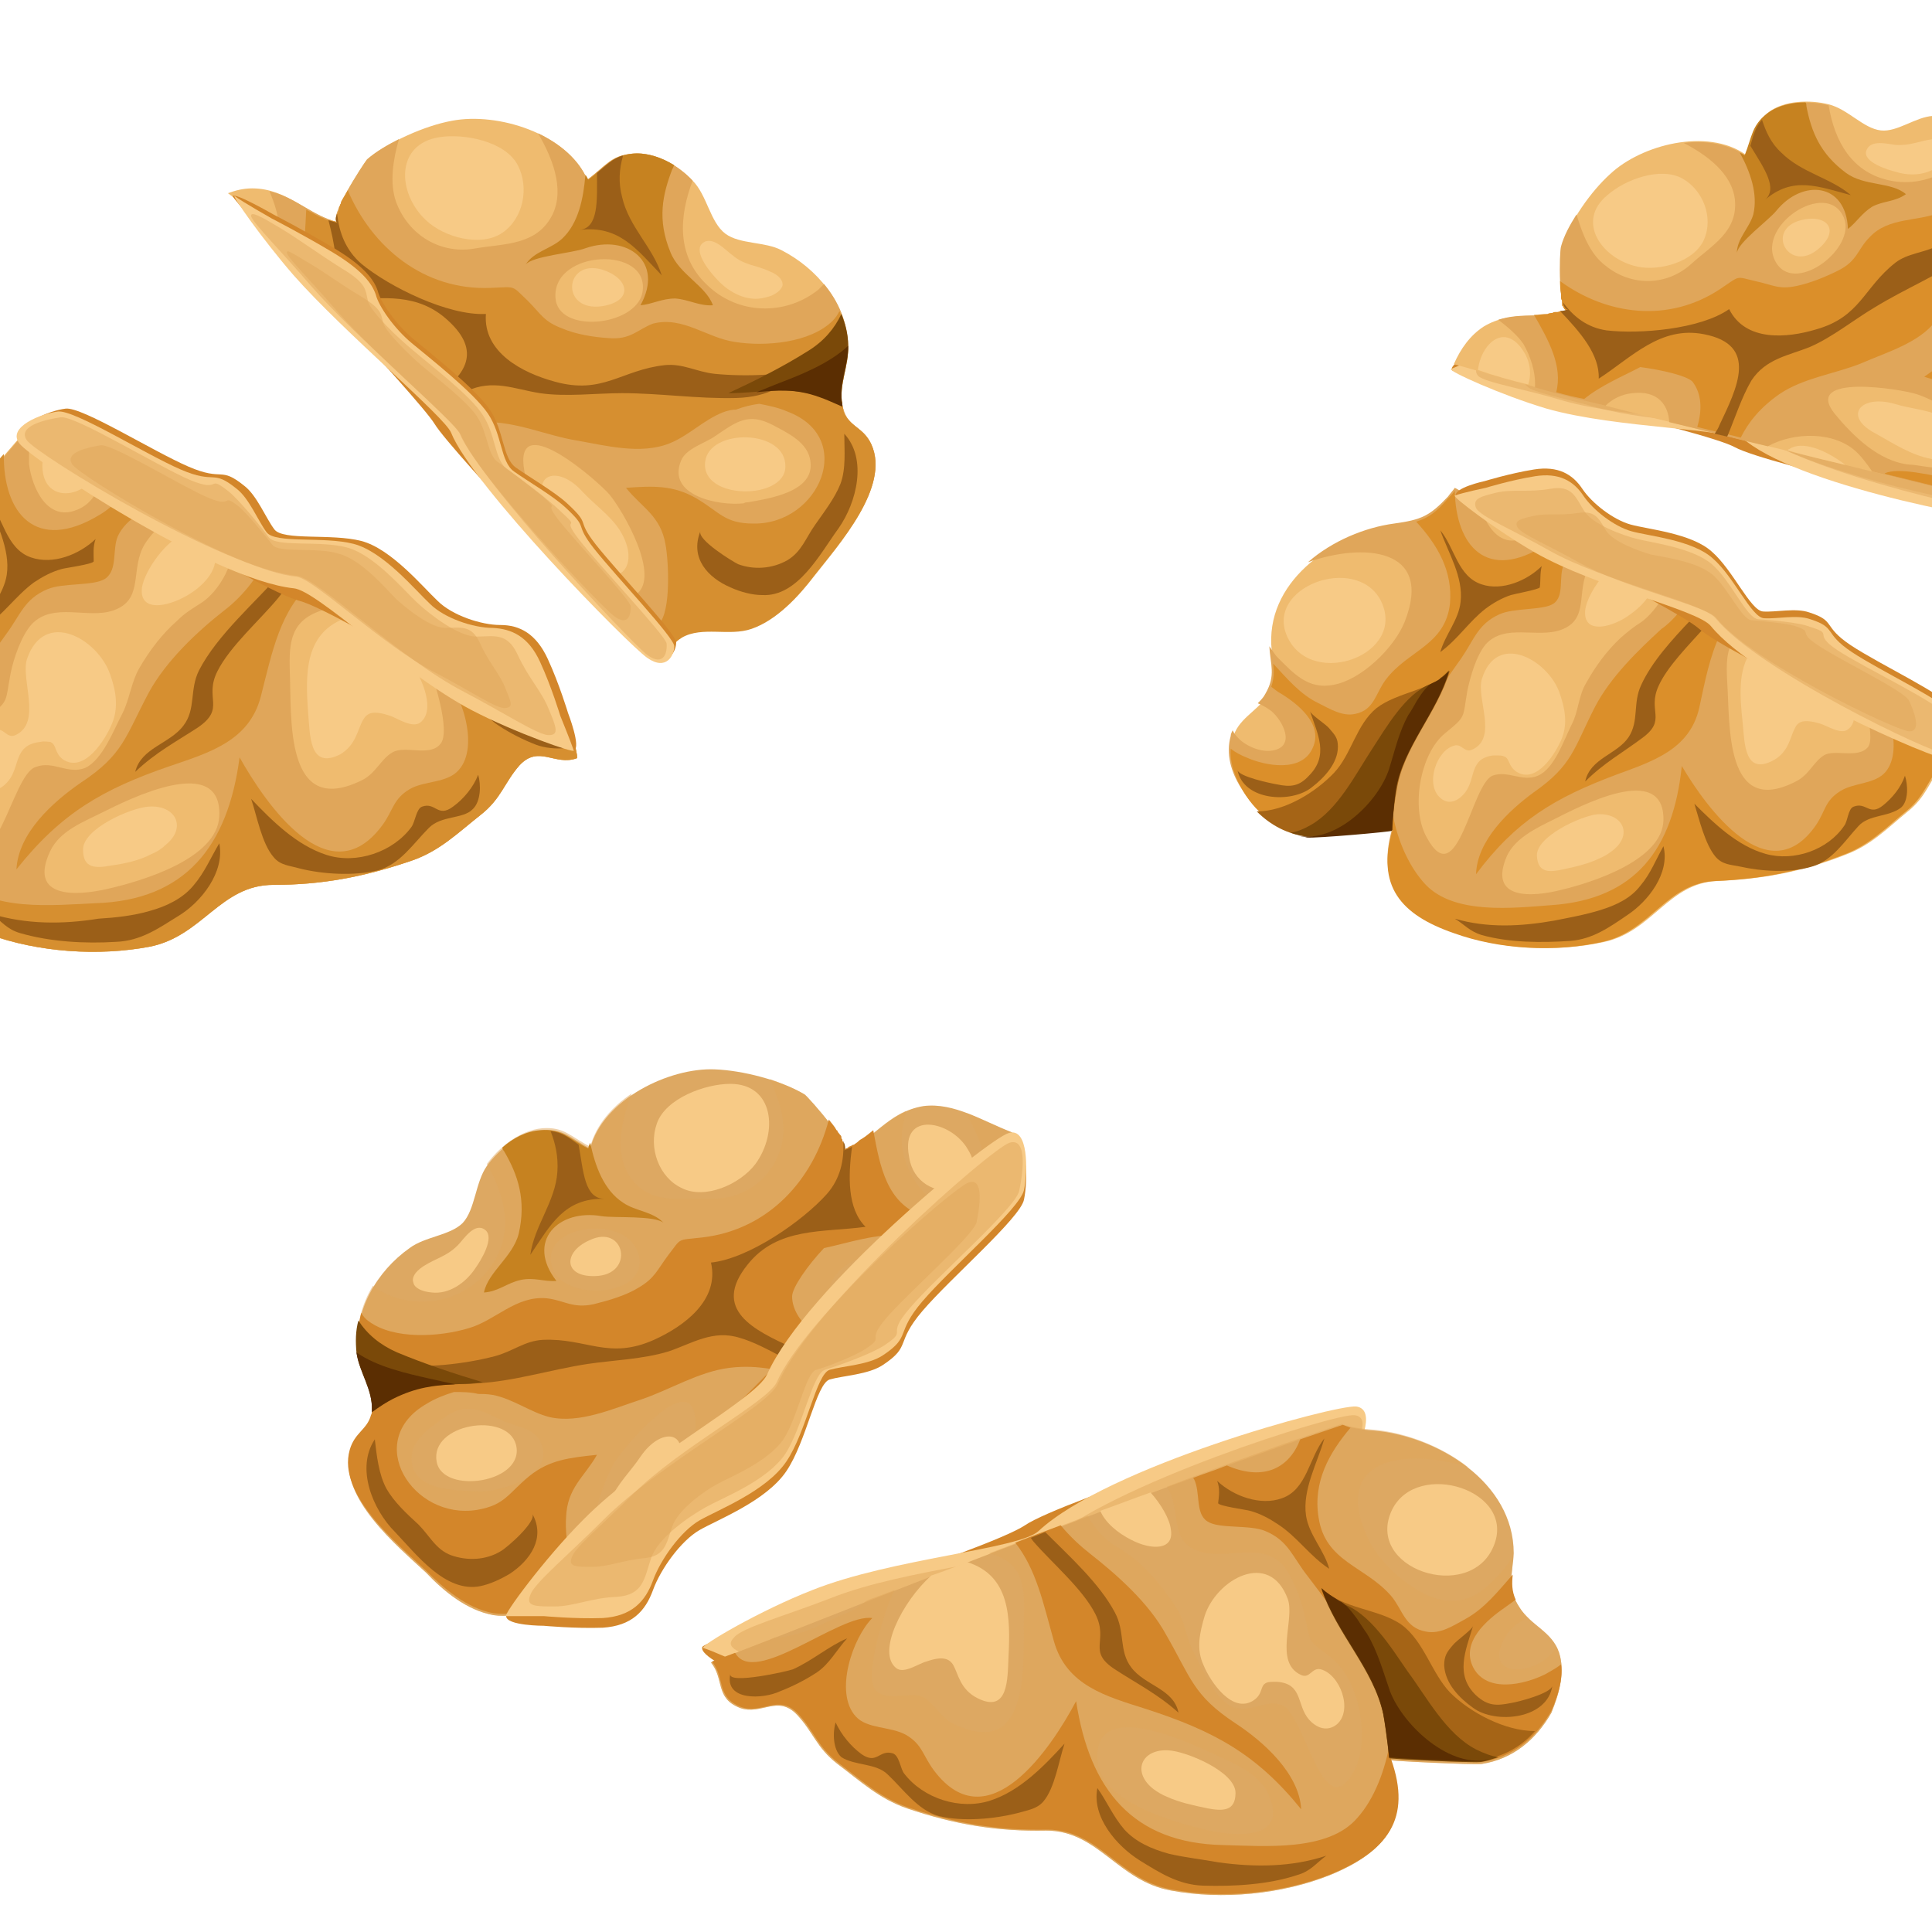 <?xml version="1.0" encoding="utf-8"?>
<!-- Generator: Adobe Illustrator 25.2.1, SVG Export Plug-In . SVG Version: 6.00 Build 0)  -->
<svg version="1.1" id="Layer_2" xmlns="http://www.w3.org/2000/svg" xmlns:xlink="http://www.w3.org/1999/xlink" x="0px" y="0px"
	 viewBox="0 0 200 200" style="enable-background:new 0 0 200 200;" xml:space="preserve">
<style type="text/css">
	.st0{fill:#D3862A;}
	.st1{fill:#F7CA86;}
	.st2{opacity:0.5;fill:#E0A65A;}
	.st3{fill:#EFBB6F;}
	.st4{fill:#E0A65A;}
	.st5{fill:#D68F30;}
	.st6{fill:#C68220;}
	.st7{fill:#9B5F18;}
	.st8{fill:#7A4909;}
	.st9{fill:#5B2E02;}
	.st10{fill:#A56416;}
	.st11{fill:#DDA862;}
	.st12{fill:#DB8F2A;}
</style>
<path class="st0" d="M153.3,36c0,0,2.5-1.4,5-2.5c2.5-1,4.2-0.5,5.6,0.8s4,2.5,6,2.6c2,0,6.7-0.5,9.4,0.9s5.5,5.3,6.9,5.1
	c1.4-0.2,3.5-1.2,5-1c3.1,0.3,1.7,1.1,5.2,2.4c3.5,1.3,11.5,3,12.4,4.2c1,1.2,2.6,4.5,0.6,4.8c-2,0.3-26.5-5.2-29.8-7
	s-29-7.3-29.3-8S153.3,36,153.3,36z"/>
<path class="st1" d="M153.6,36.7c0,0,2.5-1.4,5-2.5c2.5-1,4.2-0.5,5.6,0.8s4,2.5,6,2.6c2,0,6.7-0.5,9.4,0.9s5.5,5.3,6.9,5.1
	c1.4-0.2,3.5-1.2,5-1c3.1,0.3,1.7,1.1,5.2,2.4s11.5,3,12.4,4.2s2.6,4.5,0.6,4.8c-2,0.3-22.6-3.4-28.9-8.3
	c-1.8-1.4-13.3-1.3-20.7-3.4c-4.7-1.4-10.2-3.9-9.9-4.1C151.2,37.8,153.6,36.7,153.6,36.7z"/>
<path class="st2" d="M154.9,37c1.7-0.8,3.4-0.8,5.7-1.7c2.3-0.9,2.9,0.3,4.2,1.5s4.6,1.6,6.4,1.6c1.8,0,6.1-0.5,8.6,0.8
	c2.4,1.3,5,4.8,6.3,4.6c1.2-0.2,4.5-0.6,5.8-0.5c2.9,0.3,0.3,0.5,3.5,1.8c3.2,1.2,12.5,3.2,13.3,4.3s2.6,3.6,0.8,3.9
	c-1.8,0.3-22.4-4.2-28.1-8.7c-1.6-1.3-12.8-1.2-19.5-3.1c-4.3-1.3-8.2-1.9-8.9-2.6C152.4,38.1,153.2,37.7,154.9,37z"/>
<path class="st2" d="M159.5,38.4c1.4-0.6,2.9-0.7,4.8-1.4s2.4,0.3,3.5,1.2s3.8,1.3,5.3,1.3c1.5,0,5.1-0.4,7.1,0.7
	c2,1.1,4.2,4,5.2,3.8c1-0.2,3.7-0.5,4.8-0.4c2.4,0.2,0.2,0.5,2.9,1.5s10.3,2.6,11.1,3.6s2.1,3,0.7,3.3s-18.5-3.5-23.3-7.2
	c-1.4-1.1-10.6-1-16.2-2.6c-3.6-1-6.8-1.6-7.3-2.2C157.4,39.4,158.1,39,159.5,38.4z"/>
<path class="st0" d="M76,173c0,0,2.8,1.6,5.5,2.6c2.8,1,4.7,0.2,6.3-1.5c1.6-1.7,4.7-3.5,6.9-3.7c2.2-0.2,7.6,0,10.6-2
	c3.1-2,6.4-7.1,8-6.9c1.5,0.2,3.9,1.2,5.6,0.9c3.5-0.6,2-1.5,6-3.5s13-4.7,14.2-6.3c1.2-1.6,3.1-5.8,0.9-6.1
	c-2.2-0.2-30.1,8.8-33.9,11.4c-3.9,2.6-33,11.7-33.4,12.6C72.4,171.4,76,173,76,173z"/>
<path class="st1" d="M76.4,172.1c0,0,2.8,1.6,5.5,2.6s4.7,0.2,6.3-1.5c1.6-1.7,4.7-3.5,6.9-3.7c2.2-0.2,7.6,0,10.6-2
	c3.1-2,6.4-7.1,8-6.9s3.9,1.2,5.6,0.9c3.5-0.6,2-1.5,6-3.5c4-2,13-4.7,14.2-6.3c1.2-1.6,3.1-5.8,0.9-6.1
	c-2.2-0.2-25.7,6.2-32.9,12.9c-2.1,1.9-15.1,2.8-23.4,6.1c-5.4,2.1-11.7,5.8-11.3,6C73.8,170.9,76.4,172.1,76.4,172.1z"/>
<path class="st2" d="M77.8,171.6c1.8,0.8,3.8,0.7,6.4,1.7c2.5,0.9,3.3-0.7,4.8-2.2c1.5-1.6,5.3-2.4,7.3-2.6c2-0.2,6.9,0,9.7-1.8
	s5.9-6.5,7.3-6.3c1.4,0.2,5,0.4,6.6,0.1c3.2-0.6,0.3-0.7,4-2.5c3.7-1.8,14.2-5.1,15.2-6.5c1.1-1.5,3.1-4.8,1.1-5
	c-2-0.2-25.4,7.2-32,13.3c-1.9,1.7-14.5,2.6-22.1,5.6c-4.9,1.9-9.3,3.1-10.1,4.1C75.1,170.4,76,170.8,77.8,171.6z"/>
<path class="st0" d="M56.3,168.3c0,0,3.2,0.3,6.1,0.2c3-0.2,4.4-1.7,5.2-3.9c0.8-2.2,2.9-5.1,4.8-6.2s6.9-3,9-6.1s3.1-9.1,4.5-9.5
	s4-0.5,5.5-1.5c3-2,1.2-2.2,4.1-5.6c2.9-3.4,10.1-9.6,10.5-11.5c0.4-1.9,0.5-6.6-1.6-5.9c-2.1,0.6-24,20.1-26.5,24.1
	s-25.5,23.9-25.5,24.9S56.3,168.3,56.3,168.3z"/>
<g>
	<path class="st3" d="M90.2,46c-0.9-2-2.6-1.7-3-4.1c-0.4-2.1,0.7-4,0.6-6.2c-0.2-4.3-3.2-7.9-6.9-9.8c-1.7-0.9-4.3-0.6-5.8-1.7
		c-1.6-1.2-1.9-4-3.4-5.5c-1.5-1.6-3.9-3-6.2-2.8c-2.3,0.2-2.8,1.3-4.7,2.7c-2.1-4.8-9.3-7-14-6.1c-2.8,0.5-6.6,2.2-8.8,4
		C37.6,17,33.8,22.8,35,23c-3.2-0.7-5.2-3.5-8.9-3.5c-0.9,0-1.7,0.2-2.5,0.5c0.8,0.6,1.7,1.3,2.5,2c4.6,3.8,8.8,8,13,12.2
		c4.3,4.4,8.7,8.8,12.8,13.4c4.7,5.3,9.1,10.8,13.6,16.2c1.2,1.4,2.3,2.8,3.5,4.1c0.4-0.7,0.8-1.5,1.8-2.1c2.1-1.2,4.9-0.1,7.2-0.9
		c2.6-0.9,4.8-3.3,6.4-5.4C86.8,56.4,92.2,50.4,90.2,46z"/>
	<path class="st4" d="M90.2,46c-0.9-2-2.6-1.7-3-4.1c-0.4-2.1,0.7-4,0.6-6.2c-0.1-2.4-1-4.5-2.5-6.3c-0.2,0.2-0.4,0.4-0.6,0.6
		c-3.4,2.7-8.3,2.6-11.5-0.5c-3.2-3-2.9-7.1-1.5-10.8c-1.5-1.6-3.9-3-6.2-2.8c-2.3,0.2-2.8,1.3-4.7,2.7c-0.9-2.1-2.8-3.7-5.1-4.8
		c0,0,0,0,0,0c1.4,2.4,2.8,5.7,1.5,8.4c-1.6,3.2-4.9,3-7.9,3.5c-3.6,0.7-7-1.3-8.3-4.8c-0.7-2-0.3-4.4,0.3-6.5
		c-1.2,0.6-2.4,1.3-3.3,2.1C37.6,17,33.8,22.8,35,23c-2.6-0.6-4.4-2.6-7.1-3.2c0.5,1.2,0.9,2.4,1,3.7c0,0.3,0,0.6-0.1,0.9
		c3.5,3.1,6.9,6.4,10.2,9.8c4.3,4.4,8.7,8.8,12.8,13.4c1,1.1,1.9,2.2,2.9,3.3c-0.2-0.9-0.4-1.9-0.5-2.7c-0.6-5.7,7.8,1.7,8.9,3
		c1.4,1.7,5.3,8.4,2.8,10.3c-0.6,0.5-1.6,0.3-2.6-0.2c0.7,0.8,1.4,1.6,2,2.5c1.2,1.4,2.3,2.8,3.5,4.1c0.4-0.7,0.8-1.5,1.8-2.1
		c2.1-1.2,4.9-0.1,7.2-0.9c2.6-0.9,4.8-3.3,6.4-5.4C86.8,56.4,92.2,50.4,90.2,46z M66.5,30.3c-0.7,3.5-8.8,4.3-9,0.5
		C57.2,25.8,67.4,25.4,66.5,30.3z M77.4,52c-0.1,0-0.3,0-0.4,0.1c-2.6,0.3-8-0.8-6.5-4.4c0.5-1.3,2.5-1.8,3.6-2.6
		c2.2-1.5,3.4-2.4,5.9-1.1c1.5,0.8,3.7,1.8,3.9,3.8C84.3,50.9,79.7,51.6,77.4,52z"/>
	<g>
		<path class="st5" d="M90.2,46c-0.8-1.7-2.1-1.8-2.8-3.2c0-0.1-0.1-0.2-0.1-0.3c0,0,0,0,0-0.1c0-0.1-0.1-0.3-0.1-0.5
			c0-0.1,0-0.3-0.1-0.4c0,0,0-0.1,0-0.1c0-0.1,0-0.2,0-0.2v-0.4c0-0.1,0-0.1,0-0.2c0,0,0-0.1,0-0.1c0-0.1,0-0.2,0-0.2
			c0,0,0-0.1,0-0.1c0-0.1,0-0.2,0-0.3c0-0.2,0.1-0.4,0.1-0.7c0.2-1.1,0.6-2.3,0.5-3.5c0-1.2-0.3-2.4-0.8-3.5c-0.2,0.4-0.4,0.7-0.7,1
			c-2.3,2.3-7,2.7-10.1,2.2c-2.9-0.4-5.4-2.7-8.5-1.9C66,34.1,65.3,35.2,63,35c-1.6-0.1-3.4-0.4-4.8-1c-1.9-0.7-2.2-1.5-3.6-2.9
			c-1.7-1.6-1.1-1.4-3.8-1.3c-6.9,0.3-12.3-4.2-14.8-10.1c-0.2,0.4-0.5,0.8-0.7,1.2v0c0,0,0,0.1,0,0.1c0,0.1-0.1,0.2-0.1,0.2
			c0,0,0,0.1,0,0.1c-0.1,0.1-0.1,0.2-0.1,0.3c0,0,0,0,0,0.1c0,0.1-0.1,0.2-0.1,0.2c0,0,0,0.1,0,0.1c0,0.1-0.1,0.2-0.1,0.3
			c0,0,0,0,0,0c0,0.1,0,0.1,0,0.2v0.1c0,0.1,0,0.1,0,0.2c0,0,0,0,0,0c0,0,0,0.1,0,0.1c0,0,0,0,0,0c0,0,0.1,0.1,0.1,0.1
			c-0.2,0-0.3-0.1-0.5-0.1c0,0-0.1,0-0.1,0c-0.1,0-0.3-0.1-0.4-0.1c0,0,0,0-0.1,0c-0.2-0.1-0.3-0.1-0.4-0.2c0,0,0,0,0,0
			c-0.2-0.1-0.3-0.1-0.5-0.2c0,0,0,0,0,0c-0.4-0.2-0.9-0.5-1.3-0.7c-0.1,1.7-0.1,3.4-0.5,4.9c2.2,2,4.3,4.1,6.4,6.2
			c0.3,0,0.7,0.1,1,0.1c2,1.6,3.9,3.6,4,4.4c0,0.2,0,0.4,0,0.6c1.9,2,3.8,4,5.7,6c0.6-0.1,1.1-0.1,1.8-0.2c3.3-0.1,6.5,1.4,9.6,1.9
			c2.9,0.5,6.6,1.5,9.6,0.3c2-0.8,3.5-2.4,5.5-3.2c0.5-0.2,1-0.3,1.4-0.3c0.8-0.3,1.6-0.5,2.4-0.6c1,0.2,2,0.4,2.9,0.8
			c7.2,2.7,3.3,11.7-3.5,11.6c-3,0-3.5-1.2-5.9-2.6c-2.4-1.4-4.5-1.3-7.3-1.1c1.7,2.1,3.6,2.9,4.1,5.9c0.3,1.6,0.6,6.9-0.7,8.2
			c-0.5,0.5-1.2,0.6-1.9,0.5c0.8,1,1.7,2,2.5,3c0.4-0.7,0.8-1.5,1.8-2.1c2.1-1.2,4.9-0.1,7.2-0.9c2.6-0.9,4.8-3.3,6.4-5.4
			C86.8,56.4,92.2,50.4,90.2,46z"/>
		<path class="st6" d="M69.9,30.9c1.4,0.1,2.5,0.8,3.9,0.7c-0.7-2-3.5-3.2-4.4-5.5c-1.4-3.4-0.8-6,0.2-8.6c0.1-0.1,0.1-0.3,0.2-0.4
			c-1.3-0.8-2.8-1.3-4.2-1.2c-2.3,0.2-2.8,1.3-4.7,2.7c-0.1-0.2-0.2-0.4-0.3-0.5c-0.2,2.4-0.7,5-2.4,6.6c-1.2,1.1-2.9,1.3-3.8,2.7
			c0.7-0.9,4.9-1.2,6.2-1.7c4.3-1.5,8.2,1.4,5.7,5.9C67.5,31.5,68.5,30.9,69.9,30.9z"/>
	</g>
	<path class="st7" d="M34.5,29.7c0.5,0.5,0.9,0.9,1.4,1.4c3.7-0.3,7.4-0.8,10.5,2.1c3.5,3.2,1.7,5.6-1,7.6c0.3,0.3,0.6,0.6,0.9,0.9
		c0.7-0.5,1.4-0.9,2-1.2c2.7-1.3,5-0.2,7.6,0.2c2.7,0.4,5.8,0,8.5,0c3.9,0,7.8,0.6,11.8,0.5c3.5-0.1,5-1.4,8.1-3.3
		c-2.9,1-7.2,1.1-10.3,0.8c-1.9-0.2-3.3-1.1-5.2-0.9c-4.5,0.5-6.4,3.1-11.4,1.7c-3.3-0.9-7.4-3-7.1-7c-3.9,0.2-10-2.8-12.9-5.2
		c-1.6-1.4-2.3-3.2-2.5-5.2c-0.2,0.5-0.2,0.9,0.1,1c-0.3-0.1-0.7-0.2-1-0.3C34.6,25.1,35.1,27.6,34.5,29.7z"/>
	<path class="st7" d="M68.5,28.5c-0.9-2.9-3.4-5-4.1-8.1c-0.4-1.5-0.3-2.9,0.1-4.3c-1.1,0.3-1.7,1-2.7,1.8c0,2.8,0.2,5.7-1.8,5.9
		C64.1,23.3,65.9,25.8,68.5,28.5z"/>
	<path class="st7" d="M75.6,60.8c1.1,0.5,2.3,0.8,3.3,0.8c3.7,0.2,6-4.3,7.9-6.9c1.9-2.7,3-7.2,0.6-9.8c0,1.7,0.2,3.6-0.4,5.2
		c-0.6,1.5-1.7,2.9-2.6,4.2c-1,1.4-1.4,2.8-2.9,3.7c-1.6,0.9-3.5,1-5.1,0.4c-0.6-0.3-4.2-2.5-3.9-3.4C71.4,57.8,73.3,59.8,75.6,60.8
		z"/>
	<path class="st8" d="M84.8,41c0.6,0.2,1.5,0.6,2.4,1c0,0,0-0.1,0-0.1c-0.4-2.1,0.7-4,0.6-6.2c0-1.1-0.3-2.2-0.7-3.2
		c-0.7,1.5-1.8,2.8-3.4,3.8c-2.7,1.7-5.5,3.1-8.3,4.4C78.9,40.7,81.2,39.9,84.8,41z"/>
	<path class="st9" d="M87.8,35.8c-1.9,1.8-4.9,3-7,3.8c-0.8,0.3-1.7,0.7-2.5,1c2.1-0.2,4-0.4,6.5,0.5c0.6,0.2,1.5,0.6,2.4,1
		c0,0,0-0.1,0-0.1C86.7,39.8,87.8,38,87.8,35.8z"/>
	<path class="st1" d="M44.1,22.8c1.9,1.8,5.7,2.8,7.9,1.3c2.2-1.5,2.8-4.7,1.6-7c-1.3-2.5-5.6-3.3-8.1-2.9
		C40.9,14.9,41.1,20,44.1,22.8z"/>
	<path class="st1" d="M62.3,31.7c3.3-0.5,2.9-2.9,0-3.8C58.4,26.8,58,32.3,62.3,31.7z"/>
	<path class="st1" d="M81,29.6c0.1-0.5-0.3-1.1-1.3-1.5c-1.5-0.7-2.6-0.6-3.9-1.7c-0.7-0.5-2.1-2.1-3.1-1.2c-1,0.9,1,3.2,1.6,3.8
		c1.2,1.3,3.1,2.3,4.9,1.8C80.2,30.6,80.8,30.1,81,29.6z"/>
	<path class="st1" d="M58.2,55.1c1.1,1.3,2.2,2.6,3.3,3.9c1.2,0.8,2.2,0.8,2.8,0.3c1-0.7,1.1-2.5-0.2-4.5c-1-1.5-2.6-2.6-3.8-3.9
		c-2.6-2.9-5.6-1.8-3.5,1.8C57.4,53.5,57.8,54.3,58.2,55.1z"/>
	<path class="st1" d="M81.3,48.3c0.1-3.9-7.9-4-8.3-0.5C72.5,51.8,81.3,51.8,81.3,48.3z"/>
</g>
<g>
	<path class="st3" d="M53.4,73.8c-5.7-3.8-11.4-7.7-17.3-11.3c-5-3.1-10.1-5.9-15.2-8.7C15.7,51,10.5,48.2,5,46
		c-0.9-0.4-1.8-0.7-2.7-1c-0.9,1-1.8,2.1-2.7,3.1c-2.1,2.2-3,2.6-6.2,2.9c-6.4,0.7-14.3,5.5-14.2,12.9c0,2.3,0.8,3.5-0.6,5.7
		c-1.2,1.8-3.4,2.5-4,4.7c-0.5,1.9-0.1,4,1,5.9c1.6,2.8,4,4.8,7.2,5.2c1,0.1,9.4-0.5,9.5-0.5c-2.1,6.3,0.6,9.6,6.4,11.8
		C4,98.6,10.2,99,15.5,98c5.5-1.1,7.3-6.4,12.8-6.4c5,0,9.3-0.8,14.3-2.5c2.9-1,4.7-2.8,7.1-4.7c2.2-1.7,2.5-3.4,4.1-5.2
		c2-2.1,3.6,0.1,5.9-0.7c0.2-0.1-0.4-2-0.3-2.1C57.1,74.9,55.6,75.3,53.4,73.8z"/>
	<path class="st4" d="M53.4,73.8c-3.2-2.1-6.4-4.3-9.6-6.4c1.1,2.6,2.9,8.3,1.8,9.6c-1.1,1.4-3.7,0.1-5,0.9
		c-1.2,0.7-1.7,2.2-3.2,2.9c-8,3.9-7.2-6.6-7.4-11.3c-0.1-3.1,0.1-5.4,3.6-6.4c0.9-0.2,1.8-0.3,2.8-0.3c-0.1-0.1-0.2-0.1-0.3-0.2
		c-4-2.4-8.1-4.7-12.1-7c0.6,2.3-1.3,5.7-3.3,6.9c-0.8,0.5-1.6,1-2.3,1.7c-1.6,1.4-2.9,3.1-4,5c-0.8,1.4-1,3.2-1.7,4.6
		c-0.9,1.7-2.1,4.9-3.9,5.7c-1.8,0.7-3.3-0.8-5.1-0.1C1.2,80.1-0.5,92.4-3.9,86c-1.7-3.3-0.5-9.4,2.4-11.6c2.5-1.9,2-1.6,2.6-4.7
		c0.3-1.5,1.1-3.9,2.2-5.1c2.2-2.3,5.8-0.5,8.4-1.4c3.3-1.1,1.7-4.3,3.3-6.9c1.1-1.7,2.7-3,4.6-3.1c-2.9-1.6-5.9-3.1-8.8-4.6
		c-0.3,1.8-1.2,3.6-2.9,4.2c-3,1.2-4.6-2.3-4.9-4.8C3,47.1,3,46.1,3,45.2c-0.2-0.1-0.4-0.2-0.6-0.2c-0.9,1-1.8,2.1-2.7,3.1
		c-2.1,2.2-3,2.6-6.2,2.9c-3.3,0.4-6.9,1.8-9.7,4.1c6.1-2.1,14.2-1.4,10.6,6.9c-1.2,2.9-5,6.3-8.1,6.8c-2.8,0.4-4.4-1.5-6.1-3.3
		c-0.1-0.1-0.4-0.6-0.8-1.2c0.1,2,0.7,3.2-0.6,5.3c-0.3,0.4-0.6,0.8-0.9,1.1c0.6,0.2,1.1,0.5,1.5,0.9c1.3,1.1,2.7,4.1,0,4.4
		c-1.3,0.2-3.1-0.7-4-1.7c-0.2-0.2-0.3-0.4-0.4-0.7c-0.1,0.2-0.2,0.4-0.3,0.7c-0.5,1.9-0.1,4,1,5.9c1.6,2.8,4,4.8,7.2,5.2
		c1,0.1,9.4-0.5,9.5-0.5c-2.1,6.3,0.6,9.6,6.4,11.8C4,98.6,10.2,99,15.5,98c5.5-1.1,7.3-6.4,12.8-6.4c5,0,9.3-0.8,14.3-2.5
		c2.9-1,4.7-2.8,7.1-4.7c2.2-1.7,2.5-3.4,4.1-5.2c2-2.1,3.6,0.1,5.9-0.7c0.2-0.1-0.4-2-0.3-2.1C57.1,74.9,55.6,75.3,53.4,73.8z
		 M22.7,84.5c-0.2,4.4-8,6.7-11.5,7.5c-3.4,0.8-8.3,1-6-3.9c1-2.1,3.4-3,5.4-4C13.4,82.7,23,77.9,22.7,84.5z"/>
	<g>
		<path class="st5" d="M-7.6,79.9c1.7-5,5.1-9.9,8.2-14.2c1.5-2,1.9-3.7,4.3-4.7c1.6-0.7,4.8-0.3,6-1.1c1.3-0.9,0.7-3,1.3-4.4
			c0.9-1.9,3-2.9,5.2-3.6c-1.4-0.7-2.8-1.5-4.1-2.2c-0.4,1.3-1.3,2.6-3,3.6c-6.6,4-10-0.2-9.9-6.3c-0.3,0.3-0.5,0.6-0.8,0.9
			c-1.4,1.4-2.2,2.1-3.6,2.5c2.3,2.6,4,5.6,3.5,9.3c-0.6,4.7-4.7,5.1-7.4,8.2c-1.3,1.5-1.4,3.4-3.6,3.8c-1.4,0.3-2.8-0.6-4.1-1.3
			c-2-1-3.5-2.9-5-4.5c0.1,0.9,0.1,1.7-0.3,2.6c0.3,0.3,0.7,0.5,1.1,0.8c1.9,1.2,4.6,3.6,3.4,6.2c-1.3,2.8-5.3,1.9-7.5,0.8
			c-0.6-0.3-1.1-0.6-1.7-1c-0.1,1.6,0.4,3.2,1.2,4.7c1.6,2.8,4,4.8,7.2,5.2c0.8,0.1,6.2-0.2,8.4-0.4C-8.2,83.1-8,81.3-7.6,79.9z"/>
		<path class="st5" d="M23.2,63.2c-2.8,2.2-6,5.2-7.8,8.5c-2.4,4.5-2.6,6.4-7,9.3c-2.9,2-6.5,5.2-6.7,9c4.6-5.8,8.9-8.3,15.9-10.7
			c4.1-1.4,8.2-2.6,9.4-7.2c1.2-4.7,2-9,5.4-11.9c-1.6-0.9-3.2-1.8-4.8-2.7C26.8,59.8,24.8,62,23.2,63.2z"/>
		<path class="st5" d="M53.4,73.8c-2.1-1.4-4.2-2.8-6.3-4.2c-0.5-0.1-1-0.2-1.4-0.1c2,2,4,7.7,1.8,10.2c-1.2,1.4-3.6,1.1-5.1,2
			c-1.7,1-1.7,2.2-2.8,3.7c-5.5,7.5-12.1-2.2-14.8-7c-1.2,9.2-5.6,14.8-14.9,15.1C5.5,93.7-1,94.4-4.1,91c-1.8-2-3-4.9-3.5-7.8
			c0,0.1-0.1,0.2-0.1,0.4c0,0.4-0.1,0.7-0.2,1.1c0,0.1-0.1,0.1-0.1,0.2c0.3,0,0.4,0,0.4,0c-2.1,6.3,0.6,9.6,6.4,11.8
			C4,98.6,10.2,99,15.5,98c5.5-1.1,7.3-6.4,12.8-6.4c5,0,9.3-0.8,14.3-2.5c2.9-1,4.7-2.8,7.1-4.7c2.2-1.7,2.5-3.4,4.1-5.2
			c2-2.1,3.6,0.1,5.9-0.7c0.2-0.1-0.4-2-0.3-2.1C57.1,74.9,55.6,75.3,53.4,73.8z"/>
	</g>
	<path class="st7" d="M29.6,58.7c-0.1,0.2-0.3,0.3-0.4,0.5c-2.7,3.1-6.7,6.5-8.6,10.2c-1,2-0.3,4-1.6,5.7c-1.4,1.9-4.4,2.3-5,4.8
		c2.1-2,4.2-3.1,6.5-4.6c2.9-2,0.6-3,2-5.8c1.3-2.6,4.4-5.3,6.3-7.6c0.6-0.8,1.3-1.6,1.9-2.5C30.4,59.1,30,58.9,29.6,58.7z"/>
	<path class="st7" d="M9.9,55.8c-1.7,1.6-4.4,2.7-6.7,1.9c-2.6-0.9-2.9-4.2-4.5-6.2c0.8,2.5,2.4,5.3,2,8c-0.3,2-1.9,3.6-2.4,5.5
		c2-1.3,3.3-3.3,5.2-4.7c0.9-0.6,1.8-1.1,2.9-1.4c0.3-0.1,3.3-0.5,3.3-0.8C9.7,57.4,9.6,56.6,9.9,55.8z"/>
	<path class="st7" d="M-16.4,71.3c0.1,0.4,1.7,1.5,2.1,2c0.6,0.7,0.9,1.1,0.9,2.1c-0.1,1.9-1.6,3.4-3,4.5c-2.3,1.8-7.7,1.3-8.2-2.2
		c0.1,0.8,3.7,1.6,4.3,1.8c1.5,0.3,2.4,0.3,3.6-0.9C-14.4,76.3-15.6,73.8-16.4,71.3z"/>
	<path class="st7" d="M55.1,74.9c-0.5-0.1-0.9-0.2-1-0.2c-2-0.8-3.7-2.4-5.7-3.1c1.1,1.2,1.8,2.6,3.2,3.5c1.2,0.8,2.6,1.5,3.9,2
		c0.8,0.3,2.1,0.5,3.3,0.3C57.5,76.6,56.3,75.7,55.1,74.9z"/>
	<path class="st7" d="M44.4,85.7c-1.6,1.6-3,3.8-5.3,4.4c-2.5,0.6-5.7,0.4-8.1-0.2c-1-0.3-2-0.3-2.7-1.2c-1.2-1.4-1.7-4.2-2.3-6
		c2.2,2.3,4.7,4.8,7.8,5.8c3.1,1,6.9-0.3,8.8-2.9c0.4-0.6,0.5-1.9,1.1-2.1c1.4-0.5,1.6,1.2,3.2,0c1.1-0.8,2.1-2,2.6-3.3
		c0.3,1,0.3,2.8-0.6,3.6C47.9,84.8,45.7,84.4,44.4,85.7z"/>
	<path class="st7" d="M15.5,94.3c1.8-0.5,3.4-1.3,4.5-2.6c1.2-1.4,1.8-2.9,2.7-4.4c0.6,3-1.9,6.1-4.2,7.5c-2.1,1.3-3.9,2.6-6.5,2.7
		c-3.2,0.2-6.8,0-9.9-0.9c-1.4-0.4-1.9-1.2-3-2c3.6,1.1,7.4,1.1,11.1,0.5C11.9,95,13.8,94.8,15.5,94.3z"/>
	<path class="st10" d="M-6.9,80.2c0.9-4.7,4.7-8.4,6.2-13.1c-2.1,2.2-5.9,2.2-8.2,4c-2.3,1.7-3,5.1-4.9,7.1
		c-2.1,2.1-5.6,4.1-8.7,4.1c1.5,1.6,3.4,2.7,5.6,2.9c1,0.1,9.4-0.5,9.5-0.5C-7.5,84.8-7.4,82.5-6.9,80.2z"/>
	<path class="st8" d="M-1.7,68c-0.3,0.3-0.6,0.5-1,0.7c-2.8,1-5.1,4.8-6.7,7.1c-1.9,2.8-3.9,6.5-7,8.2c-0.8,0.4-1.6,0.7-2.3,0.9
		c0.6,0.2,1.2,0.4,1.9,0.4c1,0.1,9.4-0.5,9.5-0.5c0,0,0.1-2.3,0.6-4.5c0.9-4.7,4.7-8.4,6.2-13.1C-1,67.5-1.4,67.7-1.7,68z"/>
	<path class="st9" d="M-4.4,70.4c-0.4,0.6-0.7,1.1-1,1.5c-1.1,1.9-1.6,4-2.3,6c-1.3,3.6-6.1,8.2-10.3,7.2c0.3,0.1,0.6,0.1,1,0.2
		c1,0.1,9.4-0.5,9.5-0.5c0,0,0.1-2.3,0.6-4.5c0.9-4.7,4.7-8.4,6.2-13.1c-0.5,0.5-1.1,1-1.8,1.3C-3.2,68.8-3.8,69.6-4.4,70.4z"/>
	<path class="st1" d="M-8.2,59.1c-2.6-5.3-13-1.8-10.4,3.9C-16,68.9-5.2,65.2-8.2,59.1z"/>
	<path class="st1" d="M5,46c0,0-0.1,0-0.1,0c-0.3,0.6-0.5,1.2-0.5,1.8c-0.3,4.6,4.8,3.9,5.8,0.6C8.6,47.5,6.8,46.7,5,46z"/>
	<path class="st1" d="M5.2,76.8c0.7,0.3,0.4,1.1,1.3,1.8c2.2,1.5,4.4-2,5.1-3.7c0.7-1.7,0.4-3.4-0.2-5.1c-1.3-3.7-6.8-6.8-8.6-1.6
		c-0.7,2.1,1.6,6.6-1.2,7.9c-0.9,0.4-1.2-0.8-2-0.5c-2,0.5-3.4,4.3-1.6,5.8c1,0.8,2.1,0.4,2.9-0.6c1.2-1.5,0.5-3.7,3.3-4
		C4.6,76.7,5,76.8,5.2,76.8z"/>
	<path class="st1" d="M18.9,61.9c2-1,3.8-2.9,3.3-4.6c-0.5-1.7-1.4-2.4-3.1-2c-1.8,0.5-4.1,3.7-4.4,5.5C14.4,63.1,16.7,63,18.9,61.9
		z"/>
	<path class="st1" d="M37.6,74.5c0.4-0.7,1-1,2.8-0.4c0.8,0.3,2.3,1.3,3.1,0.7c3-2.3-3.9-12.1-7.5-10.9c-4.5,1.5-4.4,5.8-4.1,9.9
		c0.2,2.3,0.1,5.9,3.3,4.3C36.9,77.1,37,75.5,37.6,74.5z"/>
	<path class="st1" d="M15.7,88.4c0.5-0.2,1-0.5,1.4-0.9c2.3-1.8,1.1-4.2-1.7-4c-1.8,0.1-6.9,2.3-6.8,4.5c0,1.9,1.3,1.9,2.9,1.6
		C12.9,89.4,14.4,89.1,15.7,88.4z"/>
</g>
<g>
	<path class="st11" d="M161.4,171.1c-0.7-2.2-2.9-2.8-4.1-4.7c-1.4-2.1-0.7-3.4-0.6-5.6c0-7.4-7.9-12.1-14.4-12.7
		c-1.5-0.1-2.5-0.3-3.3-0.6c-4.2,1.4-8.3,2.9-12.5,4.4c-15.7,5.6-31.2,11.7-46.7,17.8c-2.1,0.8-4.1,1.6-6.2,2.4
		c1.4,1.7,0.4,3.7,3,4.7c2.2,0.8,3.9-1.4,5.9,0.7c1.7,1.8,2,3.4,4.2,5.1c2.4,1.8,4.3,3.6,7.2,4.6c5,1.7,9.4,2.4,14.4,2.3
		c5.4,0,7.4,5.2,12.9,6.2c5.3,1,11.5,0.4,16.5-1.6c5.8-2.4,8.4-5.7,6.2-11.9c0,0.1,8.5,0.5,9.5,0.4c3.2-0.5,5.6-2.5,7.2-5.3
		C161.5,175.1,162,173,161.4,171.1z"/>
	<path class="st2" d="M161.4,171.1c-0.1-0.2-0.2-0.5-0.3-0.7c-0.1,0.2-0.2,0.5-0.4,0.7c-0.8,1-2.7,1.9-4,1.7c-2.6-0.3-1.3-3.3,0-4.4
		c0.4-0.4,1-0.7,1.5-0.9c-0.3-0.3-0.7-0.7-0.9-1.1c-1.3-2-0.7-3.2-0.7-5.3c-0.4,0.6-0.7,1.1-0.8,1.2c-1.7,1.9-3.3,3.7-6.1,3.4
		c-3.1-0.4-7-3.8-8.2-6.7c-3.7-8.3,4.4-9.1,10.5-7.1c-2.8-2.2-6.5-3.6-9.8-3.9c-1.5-0.1-2.5-0.3-3.3-0.6c-4.2,1.4-8.3,2.9-12.5,4.4
		c-1.9,0.7-3.8,1.4-5.6,2.1c1.6,2.5,0.1,5.7,3.4,6.7c2.7,0.9,6.2-1,8.5,1.3c1.1,1.2,1.9,3.5,2.3,5c0.7,3.1,0.2,2.8,2.7,4.6
		c2.9,2.2,4.2,8.2,2.6,11.6c-3.3,6.5-5.2-5.7-7.6-6.6c-1.8-0.6-3.3,0.9-5.1,0.2c-1.9-0.8-3.1-3.9-4-5.6c-0.8-1.4-0.9-3.2-1.8-4.6
		c-1.2-1.9-2.5-3.5-4.1-4.9c-0.7-0.6-1.5-1.1-2.3-1.6c-1-0.6-2.1-1.8-2.8-3.1c-3.4,1.3-6.8,2.6-10.2,3.9c3.4,0.9,3.7,3.2,3.6,6.3
		c-0.1,4.7,0.9,15.2-7.2,11.4c-1.5-0.7-2-2.1-3.2-2.8c-1.3-0.7-3.9,0.6-5-0.8c-1.2-1.4,1-8.3,2-10.3c-1,0.4-1.9,0.7-2.9,1.1
		c-0.6,0.5-1.3,1-2.1,1.3c-0.5,0.2-1.4,0.6-2.4,1.1c-1.7,0.8-3.7,1.5-5,1.4c-0.1,0.1-0.3,0.1-0.4,0.2c-2.1,0.8-4.1,1.6-6.2,2.4
		c1.4,1.7,0.4,3.7,3,4.7c2.2,0.8,3.9-1.4,5.9,0.7c1.7,1.8,2,3.4,4.2,5.1c2.4,1.8,4.3,3.6,7.2,4.6c5,1.7,9.4,2.4,14.4,2.3
		c5.4,0,7.4,5.2,12.9,6.2c5.3,1,11.5,0.4,16.5-1.6c5.8-2.4,8.4-5.7,6.2-11.9c0,0.1,8.5,0.5,9.5,0.4c3.2-0.5,5.6-2.5,7.2-5.3
		C161.5,175.1,162,173,161.4,171.1z M125.2,189.5c-3.5-0.8-11.3-2.9-11.6-7.3c-0.4-6.5,9.3-1.9,12.1-0.6c2,0.9,4.4,1.9,5.5,3.9
		C133.5,190.3,128.6,190.2,125.2,189.5z"/>
	<g>
		<path class="st0" d="M109.1,169.9c1.3,4.6,5.4,5.7,9.5,7c7.1,2.3,11.5,4.7,16.1,10.4c-0.2-3.7-3.9-7-6.8-8.9
			c-4.4-2.9-4.6-4.7-7.2-9.2c-1.8-3.3-5.1-6.2-7.9-8.4c-0.9-0.7-2-1.7-3-2.9c-1.6,0.6-3.2,1.2-4.7,1.8
			C107.3,162.5,108,166,109.1,169.9z"/>
		<path class="st0" d="M161.6,172.3c-0.5,0.4-1.1,0.7-1.6,1c-2.2,1.1-6.1,2-7.5-0.7c-1.3-2.6,1.4-4.9,3.3-6.2
			c0.4-0.3,0.7-0.5,1.1-0.8c-0.4-0.9-0.4-1.7-0.3-2.6c-1.5,1.7-2.9,3.5-4.9,4.6c-1.3,0.7-2.6,1.6-4.1,1.3c-2.2-0.4-2.4-2.3-3.6-3.7
			c-2.7-3.1-6.8-3.5-7.5-8.1c-0.6-3.7,1.1-6.7,3.3-9.3c-0.3-0.1-0.5-0.2-0.8-0.3c-1.5,0.5-2.9,1-4.4,1.5c-1.1,2.9-3.7,4.4-7.6,2.7
			c-0.2,0.1-0.3,0.1-0.5,0.2c-1,0.4-2,0.7-3,1.1c0,0,0.1,0.1,0.1,0.1c0.7,1.4,0.1,3.6,1.4,4.4c1.2,0.8,4.4,0.3,6,1
			c2.4,1,2.8,2.7,4.4,4.7c3.2,4.2,6.7,9,8.5,14c0.5,1.4,0.6,3.2,1,4.9c2.3,0.1,7.7,0.4,8.5,0.3c3.2-0.5,5.6-2.5,7.2-5.3
			C161.3,175.5,161.8,173.8,161.6,172.3z"/>
		<path class="st0" d="M144.3,182c0-0.1-0.1-0.1-0.1-0.2c-0.1-0.4-0.2-0.7-0.2-1.1c0-0.1-0.1-0.2-0.1-0.4c-0.5,2.9-1.6,5.9-3.4,7.9
			c-3,3.5-9.6,2.9-13.9,2.8c-9.3-0.2-13.8-5.7-15.2-14.9c-2.6,4.9-9.1,14.6-14.7,7.2c-1.2-1.6-1.2-2.7-2.9-3.7
			c-1.6-0.9-4-0.6-5.2-1.9c-2.3-2.5-0.3-8.2,1.7-10.2c-3.4-0.5-12.2,7.2-14.2,3.6c0,0,0,0,0,0c-0.8,0.3-1.6,0.6-2.4,0.9
			c1.4,1.7,0.4,3.7,3,4.7c2.2,0.8,3.9-1.4,5.9,0.7c1.7,1.8,2,3.4,4.2,5.1c2.4,1.8,4.3,3.6,7.2,4.6c5,1.7,9.4,2.4,14.4,2.3
			c5.4,0,7.4,5.2,12.9,6.2c5.3,1,11.5,0.4,16.5-1.6c5.8-2.4,8.4-5.7,6.2-11.9C143.9,182,144,182,144.3,182z"/>
	</g>
	<path class="st7" d="M117.1,172.6c-1.3-1.7-0.6-3.7-1.7-5.7c-1.6-3-4.6-5.7-7.2-8.3c-0.5,0.2-1,0.4-1.5,0.6
		c0.1,0.1,0.2,0.3,0.3,0.4c1.9,2.2,5.1,4.9,6.4,7.5c1.4,2.8-0.9,3.8,2,5.7c2.3,1.5,4.5,2.6,6.6,4.5
		C121.5,174.8,118.5,174.5,117.1,172.6z"/>
	<path class="st7" d="M126,153.3c1.7,1.6,4.5,2.6,6.7,1.8c2.6-0.9,2.8-4.2,4.4-6.2c-0.7,2.5-2.3,5.3-1.9,8c0.3,2,1.9,3.6,2.4,5.5
		c-2-1.3-3.3-3.3-5.3-4.6c-0.9-0.6-1.8-1.1-2.9-1.4c-0.3-0.1-3.3-0.5-3.3-0.8C126.2,154.8,126.3,154.1,126,153.3z"/>
	<path class="st7" d="M152.5,168.3c-0.1,0.4-1.7,1.5-2.1,2c-0.6,0.7-0.9,1.1-0.9,2.1c0.1,1.9,1.6,3.4,3,4.4c2.3,1.7,7.7,1.2,8.2-2.3
		c-0.1,0.8-3.6,1.7-4.3,1.8c-1.5,0.3-2.4,0.3-3.6-0.8C150.6,173.4,151.7,170.9,152.5,168.3z"/>
	<path class="st7" d="M75.6,173.3c-0.2,1.1,6-0.3,6.5-0.5c2-0.9,3.7-2.4,5.6-3.2c-1.1,1.2-1.8,2.6-3.1,3.5c-1.2,0.8-2.6,1.5-3.9,2
		C79,175.9,75,176.1,75.6,173.3z"/>
	<path class="st7" d="M91.9,183.7c1.6,1.5,3.1,3.7,5.3,4.3c2.5,0.6,5.7,0.3,8.1-0.3c1-0.3,2-0.4,2.7-1.2c1.2-1.4,1.6-4.2,2.2-6
		c-2.1,2.3-4.6,4.9-7.7,5.9c-3.1,1-6.9-0.2-8.9-2.8c-0.4-0.5-0.5-1.9-1.2-2.1c-1.4-0.4-1.6,1.2-3.2,0.1c-1.1-0.8-2.1-2-2.7-3.3
		c-0.3,1-0.3,2.8,0.6,3.6C88.5,182.8,90.7,182.5,91.9,183.7z"/>
	<path class="st7" d="M121,191.9c-1.8-0.5-3.4-1.2-4.6-2.5c-1.2-1.4-1.8-2.9-2.8-4.3c-0.6,3,2,6,4.4,7.5c2.1,1.3,4,2.5,6.5,2.6
		c3.2,0.1,6.8-0.1,9.8-1.1c1.4-0.4,1.9-1.2,3-2c-3.6,1.2-7.4,1.2-11.1,0.7C124.6,192.5,122.7,192.3,121,191.9z"/>
	<path class="st10" d="M143.2,177.4c-1-4.7-4.8-8.3-6.4-13c2.2,2.2,5.9,2.1,8.3,3.8c2.3,1.7,3.1,5,5,7c2.1,2.1,5.7,4,8.8,4
		c-1.4,1.6-3.3,2.7-5.6,3c-1,0.1-9.5-0.3-9.5-0.4C143.8,181.9,143.7,179.7,143.2,177.4z"/>
	<path class="st8" d="M137.8,165.3c0.3,0.3,0.6,0.5,1.1,0.7c2.9,0.9,5.2,4.7,6.8,7c2,2.7,4,6.5,7.1,8.1c0.8,0.4,1.6,0.7,2.3,0.8
		c-0.6,0.2-1.2,0.4-1.8,0.5c-1,0.1-9.5-0.3-9.5-0.4c0,0-0.2-2.2-0.6-4.5c-1-4.7-4.8-8.3-6.4-13C137.1,164.8,137.4,165,137.8,165.3z"
		/>
	<path class="st9" d="M140.5,167.6c0.4,0.6,0.7,1.1,1,1.5c1.1,1.8,1.7,4,2.4,6c1.4,3.6,6.3,8.1,10.4,7c-0.3,0.1-0.6,0.2-1,0.2
		c-1,0.1-9.5-0.3-9.5-0.4c0,0-0.2-2.2-0.6-4.5c-1-4.7-4.8-8.3-6.4-13c0.5,0.5,1.2,0.9,1.8,1.3C139.3,166,139.9,166.8,140.5,167.6z"
		/>
	<path class="st1" d="M144.1,156.3c2.6-5.3,13-2,10.5,3.8C152.1,166,141.2,162.4,144.1,156.3z"/>
	<path class="st1" d="M131.1,174.2c-0.7,0.3-0.3,1.1-1.3,1.8c-2.2,1.5-4.5-1.9-5.2-3.6c-0.8-1.7-0.4-3.4,0.1-5.1
		c1.2-3.8,6.7-6.9,8.6-1.8c0.8,2.1-1.5,6.6,1.4,7.9c0.9,0.4,1.1-0.8,2-0.6c2,0.5,3.4,4.2,1.7,5.7c-1,0.8-2.1,0.4-2.9-0.5
		c-1.3-1.5-0.6-3.7-3.3-3.9C131.6,174.1,131.3,174.1,131.1,174.2z"/>
	<path class="st1" d="M119.1,154.5c-1.7,0.6-3.5,1.3-5.2,1.9c0.5,1.2,1.8,2.3,3.2,3c2.1,1.1,4.5,1.1,4.1-1.1
		C121.1,157.3,120.2,155.7,119.1,154.5z"/>
	<path class="st1" d="M100.1,161.7c-1.2,0.5-2.5,1-3.7,1.4c-3,2.7-5.7,8-3.6,9.6c0.8,0.6,2.3-0.5,3.1-0.7c1.7-0.6,2.4-0.3,2.8,0.4
		c0.5,0.9,0.7,2.5,2.5,3.4c3.2,1.6,3.1-2,3.2-4.3C104.6,167.5,104.6,163.1,100.1,161.7z"/>
	<path class="st1" d="M120.8,186c-0.5-0.2-1-0.5-1.4-0.8c-2.3-1.8-1.2-4.2,1.6-4c1.8,0.1,6.9,2.2,6.9,4.4c0,1.9-1.3,1.9-2.9,1.6
		C123.6,186.9,122.1,186.6,120.8,186z"/>
</g>
<g>
	<path class="st11" d="M51.1,167.2c1.3,0.2,2.7-0.1,4-0.3c8.8-8.9,17.5-17.8,26.3-26.7c2.4-2.4,3.6-5.5,6-7.9
		c5.3-5.3,12-9.9,17.5-15c-0.1,0-0.2-0.1-0.2-0.1c-2.9-1.1-5.9-3.1-9.1-2.7c-3.7,0.6-5.2,3.6-8.3,4.8c1.1-0.4-3.5-5.6-4-6
		c-2.5-1.5-6.5-2.5-9.3-2.6c-4.7-0.2-11.6,3.1-12.9,8.2c-2-1-2.7-2.1-5-1.9c-2.2,0.2-4.4,1.9-5.7,3.7c-1.2,1.7-1.2,4.5-2.5,5.9
		c-1.3,1.3-3.9,1.4-5.5,2.6c-3.4,2.4-5.8,6.5-5.3,10.7c0.3,2.2,1.6,3.8,1.6,6c-0.1,2.4-1.8,2.4-2.4,4.5c-1.3,4.6,4.9,9.7,7.8,12.4
		C45.9,164.7,48.3,166.7,51.1,167.2z"/>
	<path class="st2" d="M101.9,120.1c1-0.9,2-1.9,3-2.8c-0.1,0-0.2-0.1-0.2-0.1c-1.5-0.6-3.1-1.4-4.7-2c0.6,1.1,1.2,2.3,1.6,3.5
		C101.7,119.1,101.8,119.6,101.9,120.1z"/>
	<path class="st2" d="M51.1,167.2c1.3,0.2,2.7-0.1,4-0.3c2.1-2.1,4.2-4.2,6.3-6.4c-0.6-2.7,1.3-7.6,2.2-9.1
		c0.9-1.5,8.1-10.1,8.4-4.3c0,0.8,0,1.8,0,2.7c3.1-3.2,6.3-6.4,9.5-9.6c1.6-1.6,3.2-3.2,4.8-4.8c-0.8-1.5-0.6-3.1,1.4-4.5
		c1.2-0.8,2.6-1,3.9-0.8c1.9-1.8,3.7-3.7,5.6-5.5c-2.1-1-3.5-3.7-3.8-5.8c-0.2-1.3,0.1-2.5,0.4-3.8c-2.5,1.1-4,3.3-6.5,4.3
		c1.1-0.4-3.5-5.6-4-6c-1-0.6-2.3-1.1-3.6-1.6c0.9,2,1.7,4.3,1.3,6.4c-0.7,3.7-3.8,6.1-7.5,6c-3-0.1-6.3,0.7-8.3-2.3
		c-1.7-2.5-0.8-6,0.2-8.6c0,0,0,0,0,0c-2.1,1.4-3.7,3.3-4.3,5.5c-2-1-2.7-2.1-5-1.9c-2.2,0.2-4.4,1.9-5.7,3.7
		c2,3.5,2.9,7.4,0.2,10.9c-2.7,3.5-7.6,4.3-11.3,2.2c-0.2-0.1-0.5-0.3-0.7-0.5c-1.2,2-1.8,4.3-1.5,6.6c0.3,2.2,1.6,3.8,1.6,6
		c-0.1,2.4-1.8,2.4-2.4,4.5c-1.3,4.6,4.9,9.7,7.8,12.4C45.9,164.7,48.3,166.7,51.1,167.2z M66.2,130.4c0.4,3.9-7.8,4.3-9,0.9
		C55.5,126.6,65.7,125.4,66.2,130.4z M42.6,151.1c-0.1-2,1.9-3.3,3.3-4.3c2.2-1.6,3.6-1,6,0.2c1.2,0.6,3.2,0.8,3.9,2
		c2,3.4-3.1,5.2-5.8,5.4c-0.1,0-0.3,0-0.4,0C47.4,154.3,42.7,154.4,42.6,151.1z"/>
	<g>
		<path class="st0" d="M51.1,167c1.3,0.2,2.7-0.1,4-0.3c1.4-1.4,2.7-2.8,4.1-4.2c-0.5-2-0.7-4.4-0.6-5.4c0.1-3.1,1.9-4.2,3.2-6.5
			c-2.8,0.3-4.9,0.5-7,2.2c-2.2,1.8-2.5,3-5.4,3.5c-6.7,1.1-11.9-7.2-5.2-11c0.8-0.5,1.8-0.9,2.8-1.2c0.8,0,1.7,0,2.5,0.2
			c0.4,0,0.9,0,1.5,0.1c2.1,0.4,3.9,1.8,5.9,2.3c3.1,0.7,6.6-0.9,9.4-1.8c3-1,6-2.9,9.2-3.3c1.6-0.2,2.9-0.1,4.2,0.1
			c0.6-0.6,1.2-1.3,1.9-1.9c0.7-0.7,1.5-1.5,2.2-2.2c-1-0.9-1.8-2.1-1.8-3.4c0-0.9,1.6-3.2,3.3-5c2.4-0.5,5.6-1.6,8.3-1.3
			c0.7-0.7,1.4-1.3,2-2c-3.8-1.3-4.5-5.1-5.2-8.9c-0.4,0.3-0.7,0.6-1.2,0.9c0,0,0,0,0,0c-0.2,0.1-0.3,0.2-0.4,0.3c0,0,0,0,0,0
			c-0.1,0.1-0.3,0.2-0.4,0.3c0,0-0.1,0-0.1,0c-0.1,0.1-0.2,0.1-0.4,0.2c0,0-0.1,0-0.1,0.1c-0.2,0.1-0.3,0.1-0.5,0.2
			c0.1,0,0.1,0,0.1-0.1c0,0,0,0,0,0c0,0,0-0.1,0-0.1c0,0,0,0,0,0c0-0.1,0-0.1,0-0.2l0-0.1c0-0.1,0-0.1-0.1-0.2c0,0,0,0,0,0
			c0-0.1-0.1-0.2-0.1-0.2c0,0,0-0.1,0-0.1c0-0.1-0.1-0.1-0.1-0.2c0,0,0,0,0-0.1c0-0.1-0.1-0.2-0.2-0.3c0,0,0-0.1-0.1-0.1
			c0-0.1-0.1-0.1-0.1-0.2c0,0,0-0.1-0.1-0.1l0,0c-0.2-0.4-0.5-0.7-0.8-1.1c-1.6,6.2-6.2,11.4-13.1,12.2c-2.7,0.3-2.1,0-3.5,1.8
			c-1.2,1.6-1.4,2.4-3.1,3.4c-1.3,0.8-3,1.3-4.6,1.7c-2.2,0.5-3.1-0.4-4.9-0.6c-3.2-0.3-5.3,2.3-8.1,3.1c-3,0.9-7.7,1.2-10.3-0.7
			c-0.3-0.2-0.6-0.5-0.8-0.9c-0.3,1.1-0.4,2.3-0.3,3.6c0.1,1.2,0.6,2.3,1,3.4c0.1,0.2,0.2,0.4,0.2,0.6c0,0.1,0,0.2,0.1,0.3
			c0,0,0,0.1,0,0.1c0,0.1,0,0.1,0,0.2c0,0,0,0.1,0,0.1c0,0.1,0,0.1,0,0.2l0.1,0.4c0,0.1,0,0.2,0,0.2c0,0,0,0.1,0,0.1
			c0,0.1,0,0.3,0,0.4c0,0.2,0,0.3,0,0.5c0,0,0,0,0,0.1c0,0.1,0,0.2-0.1,0.4c-0.4,1.5-1.7,1.8-2.2,3.6c-1.3,4.6,4.9,9.7,7.8,12.4
			C45.9,164.4,48.3,166.5,51.1,167z"/>
		<path class="st6" d="M53.9,132.5c-1.4,0.3-2.3,1.2-3.8,1.3c0.4-2.1,3-3.7,3.6-6.1c0.8-3.5-0.1-6.1-1.5-8.5
			c-0.1-0.1-0.2-0.3-0.2-0.4c1.1-1,2.5-1.7,3.9-1.8c2.3-0.2,3,0.9,5,1.9c0-0.2,0.1-0.4,0.2-0.6c0.5,2.4,1.4,4.9,3.4,6.2
			c1.3,0.9,3.1,0.9,4.2,2.1c-0.9-0.8-5.1-0.5-6.4-0.7c-4.5-0.8-7.9,2.6-4.7,6.7C56.3,132.7,55.3,132.2,53.9,132.5z"/>
	</g>
	<path class="st7" d="M60.8,141.2c2.7-0.4,5.8-0.5,8.4-1.3c2.4-0.8,4.6-2.3,7.4-1.4c1.4,0.4,2.9,1.2,4.4,2c0.1-0.1,0.2-0.2,0.4-0.4
		c0.2-0.2,0.4-0.4,0.6-0.6c-3.9-1.8-8.4-3.9-4.6-8.6c3.1-3.9,7.8-3.3,12.2-3.9c-1.9-1.9-1.8-5.2-1.4-8.3c-0.3,0.2-0.6,0.3-0.9,0.4
		c0.3-0.1,0.2-0.5,0-1c0.1,2-0.3,3.9-1.7,5.5c-2.5,2.8-8.1,6.7-12,7.1c0.9,3.9-2.8,6.6-5.9,8c-4.7,2.1-7-0.2-11.5,0
		c-1.9,0.1-3.1,1.2-5,1.7c-3.1,0.8-7.3,1.3-10.3,0.8c3.3,1.4,5,2.4,8.5,2C53.2,143,56.9,141.8,60.8,141.2z"/>
	<path class="st7" d="M54.9,129.9c0.4-3,2.6-5.5,2.8-8.6c0.1-1.6-0.2-2.9-0.7-4.2c1.2,0.1,1.9,0.7,2.9,1.4c0.5,2.8,0.6,5.6,2.7,5.6
		C58.4,124,57,126.8,54.9,129.9z"/>
	<path class="st7" d="M52.8,162.9c-1,0.6-2.1,1.1-3.1,1.3c-3.6,0.7-6.6-3.3-8.8-5.6c-2.3-2.3-4.1-6.6-2.1-9.6
		c0.2,1.7,0.4,3.6,1.2,5.1c0.8,1.4,2.1,2.6,3.3,3.7c1.2,1.2,1.8,2.6,3.4,3.2c1.7,0.6,3.6,0.5,5.1-0.4c0.6-0.3,3.8-3.1,3.3-3.9
		C56.5,159.2,54.9,161.5,52.8,162.9z"/>
	<path class="st8" d="M40.7,144.7c-0.6,0.3-1.4,0.8-2.2,1.4c0,0,0-0.1,0-0.1c0.1-2.2-1.3-3.9-1.6-6c-0.1-1.1-0.1-2.2,0.2-3.3
		c0.9,1.4,2.2,2.5,4,3.3c2.9,1.2,5.9,2.2,8.9,3.1C46.5,143.5,44,143,40.7,144.7z"/>
	<path class="st9" d="M36.9,140c2.1,1.5,5.3,2.2,7.5,2.7c0.9,0.2,1.8,0.4,2.7,0.6c-2.1,0.1-4,0.3-6.4,1.5c-0.6,0.3-1.4,0.8-2.2,1.4
		c0,0,0-0.1,0-0.1C38.6,143.8,37.2,142.1,36.9,140z"/>
	<path class="st1" d="M98.7,123.2c0.7-0.7,1.4-1.3,2.1-2c0.1-0.6-0.1-1.4-0.6-2.2c-1.7-3-7-4.1-6.1,0.7
		C94.5,122.5,96.9,123.5,98.7,123.2z"/>
	<path class="st1" d="M78.2,120.5c-1.6,2.1-5.2,3.7-7.6,2.5c-2.4-1.1-3.5-4.2-2.6-6.7c0.9-2.6,5-4.1,7.6-4.1
		C80.1,112.2,80.6,117.2,78.2,120.5z"/>
	<path class="st1" d="M61.6,132.1c-3.3,0.1-3.3-2.5-0.6-3.7C64.7,126.6,65.8,132,61.6,132.1z"/>
	<path class="st1" d="M42.8,132.8c-0.2-0.5,0.1-1.1,1-1.7c1.4-0.9,2.4-1,3.6-2.2c0.6-0.6,1.7-2.4,2.8-1.6c1.1,0.8-0.5,3.3-1,4
		c-1,1.5-2.7,2.7-4.5,2.5C43.6,133.7,42.9,133.3,42.8,132.8z"/>
	<path class="st1" d="M70.2,151.6c1.2-3.5-1.8-3.9-3.9-0.8c-1,1.5-2.4,2.8-3.1,4.5c-0.7,1.5-0.7,2.9-0.2,3.7
		C65.4,156.5,67.8,154,70.2,151.6z"/>
	<path class="st1" d="M45.2,151.3c-0.7-3.9,7.2-5.2,8.2-1.8C54.5,153.5,45.8,154.8,45.2,151.3z"/>
</g>
<g>
	<path class="st3" d="M217.2,23.4c-1.7-1.1-2.9-0.1-4.4-1.8c-1.4-1.5-1.4-3.5-2.5-5.2c-2.2-3.3-6.4-4.7-10.2-4.4
		c-1.8,0.1-3.7,1.7-5.4,1.5c-1.8-0.2-3.4-2.2-5.4-2.7c-2-0.5-4.6-0.4-6.2,0.8c-1.7,1.3-1.6,2.4-2.4,4.4c-4-2.8-10.8-1-14,2
		c-2,1.8-4.2,4.9-5,7.5c-0.2,0.6-0.3,7,0.7,6.7c-2.9,1-5.8-0.2-8.8,1.6c-1.4,0.9-2.4,2.3-3.1,3.9c0.4,0.1,0.7,0.2,1.1,0.3
		c13,3.8,26.2,6.9,39.3,10.1c6.1,1.5,12.3,3,18.4,4.7c0.4,0.1,0.9,0.3,1.3,0.4c1.1-1.4,0-2.8,0.9-4.6c1.1-2,3.8-2.5,5.3-4.3
		c1.6-2,2.2-4.9,2.5-7.4C219.7,33.3,220.9,25.9,217.2,23.4z"/>
	<path class="st4" d="M217.2,23.4c-1.7-1.1-2.9-0.1-4.4-1.8c-1.4-1.5-1.4-3.5-2.5-5.2c-1.2-1.8-3-3.1-5.1-3.8
		c-0.1,0.3-0.1,0.5-0.2,0.8c-1.4,3.7-5.3,6.1-9.3,5.3c-4-0.8-5.8-4.1-6.4-7.8c-2-0.5-4.6-0.4-6.2,0.8c-1.7,1.3-1.6,2.4-2.4,4.4
		c-1.8-1.2-4.1-1.6-6.4-1.3c0,0,0,0,0,0c2.3,1.2,5,3.1,5.3,5.9c0.3,3.3-2.4,4.7-4.5,6.6c-2.5,2.3-6.2,2.4-8.9,0.2
		c-1.6-1.2-2.4-3.3-3-5.3c-0.7,1.1-1.3,2.2-1.6,3.3c-0.2,0.6-0.3,7,0.7,6.7c-2.4,0.8-4.7,0.1-7.2,0.9c0.9,0.7,1.9,1.5,2.6,2.5
		c0.7,1.2,1.3,2.9,1.2,4.5c2.4,0.7,4.8,1.3,7.3,1.9c0.7-0.7,1.7-1.2,2.8-1.3c2.6-0.3,3.7,1.2,3.8,3c3.4,0.8,6.8,1.7,10.2,2.5
		c2.7-1.5,7-1.6,9.3,0.7c0.3,0.3,0.9,1,1.5,1.9c5.1,1.3,10.3,2.5,15.3,3.9c0.4,0.1,0.9,0.3,1.3,0.4c1.1-1.4,0-2.8,0.9-4.6
		c1.1-2,3.8-2.5,5.3-4.3c1.6-2,2.2-4.9,2.5-7.4C219.7,33.3,220.9,25.9,217.2,23.4z M190.9,22.6c1.2,3.1-4.8,7.7-6.9,4.8
		C181.3,23.6,189.2,18.3,190.9,22.6z M205.7,47.5c-0.5,1.4-3.4,1.2-5.6,0.9c-1-0.1-1.9-0.3-2.4-0.3c-3.2-0.3-5.9-3-7.8-5.3
		c-3.3-4.2,7-2.5,8.5-2C200.4,41.4,206.7,44.8,205.7,47.5z M210,34.4c-0.1,0.1-0.2,0.2-0.3,0.2c-2,1.5-6.7,3.3-7.3-0.3
		c-0.2-1.3,1.1-2.6,1.6-3.8c1-2.3,1.5-3.6,4.1-3.7c1.6-0.1,3.8-0.4,4.9,1.1C214.9,30.2,211.6,33,210,34.4z"/>
	<g>
		<path class="st12" d="M217.2,23.4c-1.4-1-2.5-0.4-3.7-1.2c-0.1-0.1-0.2-0.1-0.3-0.2c0,0,0,0,0,0c-0.1-0.1-0.2-0.2-0.3-0.3
			c-0.1-0.1-0.2-0.2-0.2-0.3c0,0-0.1-0.1-0.1-0.1c0-0.1-0.1-0.1-0.1-0.2c0,0-0.1-0.1-0.1-0.1c0,0-0.1-0.1-0.1-0.1
			c0-0.1-0.1-0.1-0.1-0.2c0,0,0-0.1-0.1-0.1c0-0.1-0.1-0.1-0.1-0.2c0,0,0-0.1,0-0.1c0-0.1-0.1-0.2-0.1-0.2c-0.1-0.2-0.2-0.4-0.2-0.6
			c-0.4-1-0.7-2.1-1.3-3c-0.6-0.9-1.4-1.7-2.3-2.4c0,0.4,0,0.8-0.1,1.1c-0.7,2.9-4.2,5.5-6.9,6.7c-2.5,1.1-5.6,0.5-7.6,2.7
			c-1.2,1.2-1.2,2.4-3.2,3.4c-1.4,0.7-2.9,1.3-4.3,1.6c-1.9,0.4-2.4-0.1-4.3-0.5c-2.1-0.5-1.5-0.6-3.6,0.8
			c-5.4,3.6-11.8,2.7-16.6-0.8c0,0.5,0,0.9,0.1,1.3l0,0c0,0,0,0.1,0,0.1c0,0.1,0,0.2,0,0.2c0,0,0,0.1,0,0.1c0,0.1,0,0.2,0.1,0.3
			c0,0,0,0,0,0.1c0,0.1,0,0.2,0,0.2c0,0,0,0.1,0,0.1c0,0.1,0,0.2,0.1,0.2c0,0,0,0,0,0c0,0.1,0,0.1,0.1,0.2c0,0,0,0,0,0
			c0,0.1,0.1,0.1,0.1,0.1c0,0,0,0,0,0c0,0,0.1,0.1,0.1,0.1c0,0,0,0,0,0c0,0,0.1,0,0.1,0c-0.2,0.1-0.3,0.1-0.5,0.1c0,0-0.1,0-0.1,0
			c-0.1,0-0.3,0.1-0.4,0.1c0,0,0,0-0.1,0c-0.2,0-0.3,0-0.4,0.1c0,0,0,0,0,0c-0.2,0-0.3,0-0.5,0.1c0,0,0,0,0,0
			c-0.5,0-0.9,0.1-1.4,0.1c1.5,2.6,3,5.3,2.3,8c1,0.3,1.9,0.5,2.9,0.7c1.7-1.4,4.1-2.4,5.8-3.3c2.3,0.3,4.8,0.9,5.4,1.5
			c1,1.3,1,3,0.5,4.7c1.5,0.4,3,0.7,4.5,1.1c0.8-1.6,2-3.1,4-4.5c2.5-1.7,5.8-2.1,8.5-3.2c2.5-1.1,6-2.1,7.7-4.4
			c1.2-1.6,1.6-3.6,2.8-5.2c0.3-0.4,0.6-0.7,1-1c0.5-0.6,1-1.1,1.6-1.6c0.9-0.3,1.8-0.6,2.7-0.8c7-1.4,8.3,7.7,2.9,10.9
			c-2.4,1.4-3.3,0.8-5.9,0.8c-2.5,0-4.2,1.2-6.3,2.7c2.3,0.8,4.2,0.5,6.1,2.7c1,1.1,3.8,5.1,3.4,6.8c-0.9,3.8-10.7-0.8-13.6,0.5
			c0,0,0.1,0.1,0.2,0.1c4.6,1.1,9.2,2.3,13.8,3.5c0.4,0.1,0.9,0.3,1.3,0.4c1.1-1.4,0-2.8,0.9-4.6c1.1-2,3.8-2.5,5.3-4.3
			c1.6-2,2.2-4.9,2.5-7.4C219.7,33.3,220.9,25.9,217.2,23.4z"/>
		<path class="st6" d="M193.8,21.4c1.1-0.6,2.4-0.5,3.5-1.3c-1.5-1.3-4.3-0.8-6.2-2.2c-2.7-2-3.6-4.3-4.1-6.9c0-0.1,0-0.3-0.1-0.4
			c-1.4,0-2.8,0.3-3.9,1.1c-1.7,1.3-1.6,2.4-2.4,4.4c-0.1-0.1-0.3-0.2-0.5-0.3c1.1,2,1.9,4.3,1.4,6.4c-0.4,1.4-1.7,2.5-1.7,4
			c0.1-1.1,3.3-3.4,4.1-4.4c2.7-3.3,7.2-2.9,7.4,1.9C192.2,23,192.7,22.1,193.8,21.4z"/>
	</g>
	<path class="st7" d="M165.5,39.2c3.4-2.2,6.4-5.5,10.9-4.6c5.7,1.1,3.4,5.6,1.6,9.4c-0.1,0.3-0.3,0.6-0.5,0.9
		c0.4,0.1,0.9,0.2,1.3,0.3c0.8-1.9,1.5-4.1,2.5-5.8c1.5-2.3,3.9-2.6,6.1-3.5c2.3-1,4.5-2.8,6.7-4.1c3.1-1.9,6.5-3.3,9.6-5.4
		c2.7-1.8,3.3-3.6,4.8-6.6c-1.8,2.2-5.1,4.4-7.8,5.6c-1.6,0.8-3.2,0.8-4.5,1.8c-3.3,2.6-3.6,5.6-8.2,6.9c-3,0.9-7.3,1.3-9-2.1
		c-3,2.1-9.3,2.6-12.7,2.2c-2-0.3-3.4-1.4-4.5-2.9c0.1,0.5,0.3,0.8,0.6,0.7c-0.3,0.1-0.6,0.2-0.9,0.2
		C163.6,34.4,165.6,36.7,165.5,39.2z"/>
	<path class="st7" d="M191.6,20.2c-2.1-1.8-5.1-2.3-7.2-4.4c-1.1-1-1.6-2.2-2-3.4c-0.7,0.8-0.9,1.6-1.2,2.7c1.4,2.3,2.9,4.4,1.5,5.6
		C185.6,18.2,188.2,19.3,191.6,20.2z"/>
	<path class="st7" d="M212.9,42.2c1.1-0.1,2.2-0.5,3-1c3-1.7,2.6-6.3,2.8-9.3c0.2-3-1.1-7.1-4.3-8.1c0.8,1.3,1.9,2.7,2.2,4.3
		c0.3,1.5,0,3.1,0,4.6c-0.1,1.5,0.3,2.9-0.5,4.3c-0.8,1.4-2.2,2.5-3.8,2.8c-0.6,0.1-4.5,0.1-4.7-0.8
		C208.1,41.9,210.6,42.6,212.9,42.2z"/>
	<path class="st7" d="M209.3,52.8c0,0,0.1,0,0.1,0c0.8-0.5,1.2-1.2,0.6-2.3c0.4,0.7-2.9,1.1-4.8,1.2
		C206.6,52.1,207.9,52.4,209.3,52.8z"/>
	<path class="st8" d="M210.5,22.2c0.6-0.1,1.5-0.2,2.4-0.4c0,0-0.1-0.1-0.1-0.1c-1.4-1.5-1.4-3.5-2.5-5.2c-0.6-0.9-1.3-1.6-2.1-2.2
		c0.2,1.5-0.1,3.1-0.8,4.7c-1.3,2.6-2.8,5.1-4.4,7.6C205.7,24.8,207.2,22.9,210.5,22.2z"/>
	<path class="st9" d="M210.4,16.6c-0.6,2.4-2.4,4.7-3.7,6.4c-0.5,0.7-1,1.3-1.5,2c1.6-1.2,3-2.2,5.4-2.8c0.6-0.1,1.5-0.2,2.4-0.4
		c0,0-0.1-0.1-0.1-0.1C211.5,20.2,211.5,18.2,210.4,16.6z"/>
	<path class="st1" d="M158.2,39.8c0.3-0.9,0.3-2.1-0.4-3.3c-2-3.3-4.5-0.9-4.8,1.8C154.7,38.9,156.5,39.4,158.2,39.8z"/>
	<path class="st1" d="M169.5,27.6c2.3,0.5,5.9-0.5,6.9-2.8c1-2.3-0.1-5.1-2.2-6.3c-2.3-1.3-6,0.1-7.8,1.7
		C163.1,22.9,165.8,26.8,169.5,27.6z"/>
	<path class="st1" d="M188.2,25.8c2.4-2,0.9-3.7-1.8-3C182.7,23.8,185.2,28.3,188.2,25.8z"/>
	<path class="st1" d="M201.9,15c-0.2-0.5-0.8-0.7-1.8-0.6c-1.5,0.2-2.3,0.7-3.9,0.6c-0.8-0.1-2.6-0.6-3,0.6c-0.4,1.2,2.3,2,3.1,2.2
		c1.6,0.5,3.5,0.3,4.7-0.9C201.8,16.1,202.1,15.4,201.9,15z"/>
	<path class="st1" d="M190.9,48.1c0,0,0.1,0,0.1,0c-2.1-1.6-4.5-2.5-5.8-1.6c-0.1,0-0.1,0.1-0.2,0.1C187,47.2,188.9,47.6,190.9,48.1
		z"/>
	<path class="st1" d="M203.3,46.6c0.4-1-0.3-2.5-2.3-3.5c-1.5-0.7-3.3-0.8-4.9-1.3c-3.5-1-5.4,1.3-1.9,3.1c1.8,1,3.6,2.2,5.7,2.6
		C201.8,48,203,47.5,203.3,46.6z"/>
	<path class="st1" d="M211.3,29.5c-1.9-3.1-8.2,0.7-6.8,3.7C206.1,36.7,213,32.4,211.3,29.5z"/>
</g>
<g>
	<path class="st3" d="M202.1,78.3c-11-5.9-22.2-11.6-33.2-17.5c-5.8-3.1-11.5-6.2-17.2-9.5c-0.3-0.2-0.7-0.4-1-0.6
		c-0.2,0.3-0.5,0.6-0.7,0.9c-1.9,2-2.7,2.4-5.6,2.8c-6,0.8-13.1,5.4-12.8,12.3c0.1,2.1,0.9,3.2-0.4,5.3c-1.1,1.7-3.1,2.4-3.6,4.5
		c-0.5,1.8,0,3.7,1.1,5.4c1.5,2.5,3.9,4.3,6.9,4.6c0.9,0.1,8.8-0.6,8.8-0.7c-1.8,5.9,0.8,8.9,6.3,10.8c4.7,1.7,10.5,2,15.4,0.9
		c5-1.1,6.6-6.1,11.7-6.3c4.6-0.2,8.6-0.9,13.2-2.7c2.7-1,4.3-2.7,6.5-4.5c2-1.6,2.2-3.2,3.7-4.9c0.4-0.5,0.9-0.8,1.3-0.9
		C202.2,78.3,202.1,78.3,202.1,78.3z"/>
	<path class="st4" d="M202.1,78.3c-3-1.6-5.9-3.2-8.9-4.8c0.4,1.7,0.6,3.2,0.2,3.8c-1,1.3-3.5,0.2-4.6,0.9c-1.1,0.7-1.5,2-2.9,2.7
		c-7.4,3.8-6.8-6-7.1-10.3c-0.1-1.8-0.1-3.3,0.7-4.4c-2.5-1.3-5.1-2.7-7.6-4c-0.6,0.9-1.3,1.7-2,2.2c-0.8,0.5-1.4,1-2.1,1.6
		c-1.4,1.3-2.6,2.9-3.6,4.7c-0.8,1.3-0.8,3-1.5,4.3c-0.8,1.6-1.8,4.6-3.5,5.3c-1.6,0.7-3.1-0.6-4.7,0c-2.2,0.9-3.6,12.3-6.8,6.4
		c-1.7-3-0.7-8.7,1.9-10.8c2.2-1.8,1.8-1.5,2.3-4.4c0.3-1.4,0.9-3.6,1.9-4.8c2-2.2,5.3-0.6,7.8-1.5c3-1.1,1.5-4,2.9-6.5
		c0.1-0.1,0.2-0.2,0.2-0.4c-2-1.1-4-2.1-6-3.2c-0.3,0.2-0.6,0.4-1,0.6c-2.5,1.1-4.1-1.5-4.5-3.7c-0.5-0.3-1.1-0.6-1.6-0.9
		c-0.3-0.2-0.6-0.4-1-0.6c-0.2,0.3-0.5,0.6-0.7,0.9c-1.9,2-2.7,2.4-5.6,2.8c-3,0.4-6.4,1.8-8.9,4c5.6-2,13.1-1.6,10,6.2
		c-1.1,2.7-4.5,6-7.4,6.5c-2.6,0.5-4.1-1.2-5.8-2.9c-0.1-0.1-0.4-0.5-0.8-1.1c0.1,1.9,0.7,3-0.4,4.9c-0.2,0.4-0.5,0.7-0.8,1
		c0.5,0.2,1,0.5,1.4,0.8c1.2,1,2.6,3.7,0.1,4.1c-1.2,0.2-2.9-0.5-3.7-1.5c-0.2-0.2-0.3-0.4-0.4-0.6c-0.1,0.2-0.2,0.4-0.2,0.6
		c-0.5,1.8,0,3.7,1.1,5.4c1.5,2.5,3.9,4.3,6.9,4.6c0.9,0.1,8.8-0.6,8.8-0.7c-1.8,5.9,0.8,8.9,6.3,10.8c4.7,1.7,10.5,2,15.4,0.9
		c5-1.1,6.6-6.1,11.7-6.3c4.6-0.2,8.6-0.9,13.2-2.7c2.7-1,4.3-2.7,6.5-4.5c2-1.6,2.2-3.2,3.7-4.9c0.4-0.5,0.9-0.8,1.3-0.9
		C202.2,78.3,202.1,78.3,202.1,78.3z M172.2,84.9c-0.1,4.1-7.2,6.4-10.5,7.2c-3.1,0.8-7.7,1.1-5.7-3.5c0.9-1.9,3.1-2.9,4.9-3.8
		C163.5,83.5,172.3,78.8,172.2,84.9z"/>
	<g>
		<path class="st12" d="M165.1,73.2c-2.2,4.3-2.3,6-6.3,8.8c-2.6,1.9-5.9,5-6,8.5c4.1-5.5,8.1-7.9,14.5-10.3
			c3.8-1.4,7.6-2.6,8.6-6.9c0.6-2.8,1.1-5.4,2.2-7.7c-1.4-0.7-2.8-1.5-4.3-2.2c-0.6,0.7-1.2,1.3-1.8,1.7
			C169.6,67.3,166.7,70.1,165.1,73.2z"/>
		<path class="st12" d="M144,81.4c1.4-4.7,4.5-9.4,7.3-13.3c1.3-1.9,1.7-3.5,3.9-4.5c1.5-0.7,4.5-0.4,5.6-1.1
			c1.2-0.8,0.5-2.8,1.1-4.1c0.2-0.4,0.4-0.7,0.6-1c-0.7-0.4-1.4-0.8-2.2-1.2c-0.1,0.1-0.2,0.1-0.3,0.2c-6.1,3.9-9.3,0.1-9.4-5.6
			c-0.2,0.3-0.5,0.6-0.7,0.8c-1.2,1.4-2,2-3.3,2.4c2.2,2.4,3.8,5.1,3.5,8.5c-0.5,4.3-4.3,4.8-6.6,7.8c-1.1,1.4-1.2,3.2-3.2,3.6
			c-1.3,0.3-2.6-0.5-3.8-1.1c-1.9-0.9-3.3-2.6-4.7-4.1c0.1,0.8,0.1,1.5-0.2,2.4c0.3,0.2,0.6,0.5,1,0.7c1.8,1.1,4.4,3.2,3.3,5.6
			c-1.1,2.6-4.9,1.9-6.9,1c-0.5-0.2-1.1-0.5-1.6-0.9c-0.1,1.4,0.4,2.9,1.3,4.4c1.5,2.5,3.9,4.3,6.9,4.6c0.7,0.1,5.7-0.4,7.8-0.6
			C143.5,84.4,143.6,82.7,144,81.4z"/>
		<path class="st12" d="M202.1,78.3c-2.1-1.1-4.3-2.3-6.4-3.4c0.5,1.8,0.5,3.8-0.5,5c-1.1,1.3-3.3,1.1-4.7,2c-1.6,1-1.5,2-2.5,3.5
			c-4.9,7.1-11.3-1.7-13.9-6.1c-0.9,8.6-4.8,13.8-13.5,14.4c-4,0.3-10,1-13-2.1c-1.7-1.8-2.9-4.5-3.4-7.2c0,0.1-0.1,0.2-0.1,0.3
			c0,0.3-0.1,0.7-0.2,1c0,0.1,0,0.1-0.1,0.2c0.3,0,0.4-0.1,0.4-0.1c-1.8,5.9,0.8,8.9,6.3,10.8c4.7,1.7,10.5,2,15.4,0.9
			c5-1.1,6.6-6.1,11.7-6.3c4.6-0.2,8.6-0.9,13.2-2.7c2.7-1,4.3-2.7,6.5-4.5c2-1.6,2.2-3.2,3.7-4.9c0.4-0.5,0.9-0.8,1.3-0.9
			C202.2,78.3,202.1,78.3,202.1,78.3z"/>
	</g>
	<path class="st7" d="M175.1,64.1c-2,2.1-4.1,4.4-5.2,6.8c-0.9,1.9-0.2,3.7-1.3,5.4c-1.2,1.8-4,2.2-4.5,4.6c1.9-1.9,3.9-3,5.9-4.5
		c2.6-1.9,0.5-2.8,1.7-5.4c0.9-2,3.1-4.2,4.8-6.1C176,64.6,175.6,64.3,175.1,64.1z"/>
	<path class="st7" d="M159.6,58.6c-1.5,1.5-4.1,2.6-6.2,1.9c-2.5-0.8-2.8-3.8-4.3-5.6c0.8,2.3,2.4,4.8,2.1,7.4
		c-0.2,1.9-1.6,3.4-2.1,5.2c1.8-1.3,3-3.2,4.7-4.5c0.8-0.6,1.7-1.1,2.6-1.4c0.3-0.1,3-0.6,3-0.8C159.5,60.1,159.4,59.4,159.6,58.6z"
		/>
	<path class="st7" d="M135.6,73.6c0.1,0.4,1.7,1.4,2,1.8c0.6,0.7,0.9,1,0.9,1.9c0,1.7-1.4,3.2-2.7,4.2c-2.1,1.7-7.1,1.4-7.7-1.8
		c0.1,0.7,3.5,1.4,4.1,1.5c1.4,0.3,2.3,0.2,3.3-0.9C137.6,78.2,136.4,76,135.6,73.6z"/>
	<path class="st7" d="M192.4,85.5c-1.4,1.5-2.7,3.6-4.8,4.2c-2.3,0.7-5.3,0.5-7.5,0c-1-0.2-1.8-0.2-2.5-1c-1.1-1.3-1.7-3.9-2.2-5.5
		c2.1,2.1,4.5,4.4,7.4,5.2c2.9,0.8,6.4-0.4,8.1-2.9c0.4-0.5,0.4-1.8,1-2c1.3-0.5,1.6,1,3-0.1c1-0.8,1.9-1.9,2.3-3.1
		c0.3,0.9,0.4,2.6-0.4,3.3C195.5,84.6,193.5,84.3,192.4,85.5z"/>
	<path class="st7" d="M165.7,94.2c1.6-0.5,3.1-1.2,4.1-2.5c1.1-1.3,1.6-2.7,2.4-4.1c0.7,2.8-1.6,5.7-3.7,7.1
		c-1.9,1.3-3.6,2.5-5.9,2.7c-3,0.2-6.3,0.2-9.2-0.6c-1.3-0.4-1.8-1.1-2.8-1.7c3.4,1,6.9,0.8,10.3,0.2
		C162.4,95,164.1,94.7,165.7,94.2z"/>
	<path class="st10" d="M144.6,81.7c0.7-4.4,4.2-7.9,5.5-12.3c-1.9,2.1-5.4,2.2-7.6,3.9c-2.1,1.7-2.6,4.8-4.4,6.7c-1.9,2-5.1,4-8,4
		c1.4,1.4,3.2,2.4,5.3,2.6c0.9,0.1,8.8-0.6,8.8-0.7C144.1,85.9,144.2,83.8,144.6,81.7z"/>
	<path class="st8" d="M149.1,70.2c-0.2,0.3-0.5,0.5-1,0.6c-2.6,1-4.6,4.5-6.1,6.8c-1.7,2.6-3.5,6.2-6.3,7.8
		c-0.7,0.4-1.4,0.7-2.1,0.8c0.5,0.2,1.1,0.3,1.7,0.4c0.9,0.1,8.8-0.6,8.8-0.7c0,0,0.1-2.1,0.4-4.2c0.7-4.4,4.2-7.9,5.5-12.3
		C149.7,69.7,149.4,70,149.1,70.2z"/>
	<path class="st9" d="M146.7,72.5c-0.3,0.5-0.6,1.1-0.9,1.5c-1,1.8-1.4,3.7-2,5.6c-1.1,3.4-5.5,7.7-9.4,6.9c0.3,0.1,0.6,0.1,0.9,0.2
		c0.9,0.1,8.8-0.6,8.8-0.7c0,0,0.1-2.1,0.4-4.2c0.7-4.4,4.2-7.9,5.5-12.3c-0.5,0.5-1,0.9-1.7,1.2C147.8,70.9,147.2,71.7,146.7,72.5z
		"/>
	<path class="st1" d="M142.9,62.1c-2.6-4.8-12.1-1.3-9.6,3.9C135.9,71.4,145.8,67.7,142.9,62.1z"/>
	<path class="st1" d="M155.7,78.3c0.6,0.2,0.4,1,1.3,1.6c2.1,1.3,4.1-2,4.7-3.5c0.6-1.6,0.3-3.1-0.3-4.8c-1.3-3.4-6.5-6.2-8-1.3
		c-0.6,2,1.7,6.1-1,7.3c-0.8,0.4-1.1-0.7-1.9-0.4c-1.8,0.5-3,4-1.4,5.4c0.9,0.8,1.9,0.3,2.6-0.6c1.1-1.5,0.4-3.5,2.9-3.8
		C155.2,78.2,155.5,78.2,155.7,78.3z"/>
	<path class="st1" d="M168.8,60.8c-0.9-0.5-1.8-1-2.7-1.4c-1,1.2-1.9,2.7-2,3.8c-0.2,2.1,1.9,2,3.9,0.9c1-0.6,2-1.4,2.6-2.3
		C170,61.4,169.4,61.1,168.8,60.8z"/>
	<path class="st1" d="M181.3,67.4c-1.4,1.9-1.2,4.7-0.9,7.4c0.2,2.2,0.2,5.5,3.2,3.9c1.6-0.9,1.7-2.4,2.2-3.3c0.3-0.7,0.9-1,2.6-0.5
		c0.7,0.2,2.2,1.2,2.9,0.6c0.7-0.5,0.8-1.5,0.5-2.7C188.2,71,184.8,69.2,181.3,67.4z"/>
	<path class="st1" d="M165.7,88.8c0.5-0.2,0.9-0.5,1.3-0.8c2.1-1.7,0.9-3.9-1.7-3.7c-1.7,0.2-6.3,2.3-6.2,4.3
		c0.1,1.8,1.3,1.7,2.7,1.4C163.2,89.7,164.5,89.4,165.7,88.8z"/>
</g>
<path class="st1" d="M56.3,167.3c0,0,3.2,0.3,6.1,0.2c3-0.2,4.4-1.7,5.2-3.9c0.8-2.2,2.9-5.1,4.8-6.2s6.9-3,9-6.1s3.1-9.1,4.5-9.5
	s4-0.5,5.5-1.5c3-2,1.2-2.2,4.1-5.6c2.9-3.4,10.1-9.6,10.5-11.5c0.4-1.9,0.5-6.6-1.6-5.9c-2.1,0.6-21,16-25,25
	c-1.2,2.6-12.7,8.6-19,15c-4.1,4.1-8.4,10-8,10C53.4,167.3,56.3,167.3,56.3,167.3z"/>
<path class="st2" d="M57.4,166.3c2,0,3.8-0.9,6.5-1c2.7-0.2,2.8-1.9,3.5-4s3.9-4.3,5.7-5.3c1.8-1,6.3-2.7,8.2-5.5
	c1.8-2.8,2.8-8.3,4.1-8.7c1.3-0.4,4.7-1.6,6.1-2.5c2.7-1.8,0-0.8,2.7-3.9c2.6-3.1,10.9-10.3,11.3-12.1c0.4-1.8,0.9-5.6-1-5
	c-1.9,0.6-20.4,16.8-24,25c-1.1,2.4-12.2,8.2-18,14c-3.7,3.7-7.2,6.6-7.6,7.8C54.4,166.3,55.4,166.3,57.4,166.3z"/>
<path class="st2" d="M61.3,162.2c1.7,0,3.2-0.7,5.4-0.9s2.3-1.6,2.9-3.3s3.2-3.6,4.7-4.4c1.5-0.8,5.2-2.3,6.8-4.6
	c1.5-2.3,2.3-6.9,3.4-7.2c1.1-0.3,3.9-1.4,5-2.1c2.3-1.5,0-0.6,2.2-3.2c2.2-2.6,9.1-8.6,9.4-10c0.3-1.5,0.8-4.6-0.8-4.1
	c-1.6,0.5-16.9,13.9-19.9,20.7c-0.9,2-10.1,6.8-14.9,11.6c-3.1,3.1-6,5.5-6.3,6.5C58.8,162.2,59.6,162.2,61.3,162.2z"/>
<path class="st0" d="M58.8,73.8c0,0-0.9-3-2.1-5.6c-1.2-2.6-2.9-3.5-4.9-3.5c-2,0-5-1-6.5-2.5c-1.5-1.4-4.8-5.4-7.9-6.2
	s-8.1,0-9-1.2c-0.9-1.2-1.8-3.5-3.1-4.5c-2.6-2.1-2.1-0.4-5.8-2s-11-6.2-12.7-6s-5.3,1.6-4,3.3S27,61.2,31,62.2S58.7,78,59.4,77.7
	C60.2,77.4,58.8,73.8,58.8,73.8z"/>
<path class="st1" d="M58,74.1c0,0-0.9-3-2.1-5.6C54.7,65.9,53,65.1,51,65c-2,0-5-1-6.5-2.5c-1.5-1.4-4.8-5.4-7.9-6.2s-8.1,0-9-1.2
	c-0.9-1.2-1.8-3.5-3.1-4.5c-2.6-2.1-2.1-0.4-5.8-2s-11-6.2-12.7-6s-5.3,1.6-4,3.3S22,60,30.4,60.9c2.4,0.2,11.2,8.8,18.4,12.6
	c4.6,2.4,10.7,4.5,10.6,4.2C59.1,76.8,58,74.1,58,74.1z"/>
<path class="st2" d="M56.8,73.4c-0.7-1.8-2.1-3.2-3.2-5.6c-1.1-2.4-2.5-1.9-4.3-1.9c-1.8,0-4.7-2.2-6.1-3.5
	c-1.4-1.3-4.4-4.9-7.2-5.7c-2.8-0.8-7.4,0-8.2-1.1c-0.8-1.1-3-3.8-4.1-4.7c-2.4-1.9-0.6,0.2-4-1.2C16.4,48.3,7.8,43,6.3,43.2
	s-4.6,0.9-3.5,2.4s20.3,13.3,27.9,14c2.2,0.2,10.7,8.6,17.3,12c4.2,2.2,7.7,4.5,8.8,4.5S57.6,75.3,56.8,73.4z"/>
<path class="st2" d="M52.3,71.2c-0.6-1.5-1.7-2.6-2.6-4.6c-0.9-2-2.1-1.6-3.6-1.6S42.2,63.1,41,62c-1.1-1.1-3.6-4.1-6-4.7
	c-2.3-0.7-6.1,0-6.8-0.9c-0.7-0.9-2.5-3.1-3.4-3.9c-2-1.6-0.5,0.2-3.3-1s-9.9-5.6-11.1-5.4s-3.8,0.7-2.9,2c1,1.3,16.8,11,23.2,11.6
	c1.8,0.2,8.9,7.1,14.3,9.9c3.5,1.8,6.4,3.8,7.3,3.7S52.9,72.7,52.3,71.2z"/>
<path class="st0" d="M153.7,49.8c0,0,2.6-0.8,5.1-1.2s4,0.5,5,2c1,1.5,3.2,3.2,5,3.7s6.3,0.9,8.4,2.8c2.2,1.9,4,6.1,5.3,6.2
	c1.3,0.1,3.4-0.4,4.8,0.1c2.8,0.9,1.3,1.4,4.3,3.4s9.9,5.2,10.6,6.6c0.7,1.3,1.5,4.7-0.4,4.6c-1.8-0.1-23.2-10.5-25.9-12.9
	c-2.7-2.4-25-13-25.2-13.7C150.4,50.5,153.7,49.8,153.7,49.8z"/>
<path class="st1" d="M153.8,50.5c0,0,2.6-0.8,5.1-1.2c2.5-0.4,4,0.5,5,2c1,1.5,3.2,3.2,5,3.7s6.3,0.9,8.4,2.8c2.2,1.9,4,6.1,5.3,6.2
	c1.3,0.1,3.4-0.4,4.8,0.1c2.8,0.9,1.3,1.4,4.3,3.4c3,2,9.9,5.2,10.6,6.6c0.7,1.3,1.5,4.7-0.4,4.6c-1.8-0.1-20-8-24.8-13.9
	c-1.4-1.7-11.9-4-18.2-7.6c-4-2.3-8.6-5.8-8.3-5.9C151.4,51,153.8,50.5,153.8,50.5z"/>
<path class="st2" d="M154.9,51c1.7-0.4,3.3,0,5.6-0.4c2.3-0.4,2.6,0.9,3.5,2.3c0.9,1.4,3.9,2.5,5.5,2.9c1.6,0.4,5.7,0.9,7.7,2.6
	s3.6,5.6,4.8,5.7c1.2,0.1,4.2,0.3,5.4,0.8c2.6,0.8,0.1,0.6,2.8,2.4s10.8,5.6,11.4,6.9c0.6,1.2,1.7,3.9,0,3.9
	c-1.7-0.1-19.6-8.7-24-14.1c-1.3-1.6-11.5-3.8-17.2-7c-3.7-2.1-7.1-3.5-7.6-4.4C152.4,51.6,153.3,51.4,154.9,51z"/>
<path class="st2" d="M158.8,53.4c1.4-0.3,2.7,0,4.6-0.3c1.9-0.3,2.2,0.8,2.9,1.9c0.8,1.1,3.2,2,4.6,2.4c1.4,0.3,4.7,0.7,6.4,2.1
	c1.6,1.4,3,4.6,4,4.7s3.5,0.3,4.5,0.6c2.1,0.7,0.1,0.5,2.4,2c2.2,1.5,8.9,4.7,9.4,5.7c0.5,1,1.4,3.3,0,3.2
	c-1.4-0.1-16.3-7.2-19.9-11.7c-1-1.3-9.5-3.1-14.3-5.8c-3-1.7-5.9-2.9-6.3-3.6S157.4,53.7,158.8,53.4z"/>
<path class="st0" d="M28.3,22.2c0,0,3.3,1.7,6.3,3.5c3,1.8,4.1,3.2,4.5,4.4c0.3,1.2,1.9,3.5,3.7,5c1.8,1.5,6.4,5.1,7.9,7.3
	s1.3,5,2.7,6s4,2.5,5.3,3.7c2.6,2.4,0.8,1.5,3,4.3c2.3,2.9,8.3,9.2,8.3,10.1c0,0.9-0.8,2.6-2.8,1.2S46.7,46.7,45,43.9
	c-1.7-2.8-21.1-23.2-20.9-23.6C24.3,19.9,28.3,22.2,28.3,22.2z"/>
<path class="st1" d="M28.1,22.6c0,0,3.3,1.7,6.3,3.5c3,1.8,4.1,3.2,4.5,4.4c0.3,1.2,1.9,3.5,3.7,5c1.8,1.5,6.4,5.1,7.9,7.3
	s1.3,5,2.7,6c1.4,1,4,2.5,5.3,3.7c2.6,2.4,0.8,1.5,3,4.3c2.3,2.9,8.3,9.2,8.3,10.1c0,0.9-0.8,2.6-2.8,1.2
	c-2-1.4-18.1-17.8-20.3-23.3c-0.6-1.6-11.1-10.4-16.3-16.3c-3.3-3.8-6.5-8.4-6.1-8.2C25.1,20.9,28.1,22.6,28.1,22.6z"/>
<path class="st2" d="M29,23.6c2,1.2,3.7,2.5,6.4,4.2c2.7,1.6,2.4,2.3,2.7,3.4s3.1,3.8,4.7,5.1c1.6,1.4,5.9,4.6,7.2,6.7
	c1.3,2,1.2,4.5,2.4,5.5c1.3,0.9,4.5,3.3,5.6,4.4c2.4,2.2-0.1,0.3,1.9,2.9s9,10,9.1,10.8s-0.2,2.5-2,1.2C65.2,66.4,49.8,50,47.7,45
	c-0.6-1.4-10.8-10-15.5-15.4c-3-3.5-6-6.5-6.2-7.2C25.9,21.8,27,22.4,29,23.6z"/>
<path class="st2" d="M32.1,27.3c1.7,1,3.1,2.1,5.3,3.4c2.3,1.4,2,1.9,2.3,2.8c0.3,0.9,2.5,3.1,3.9,4.3s4.9,3.8,5.9,5.5s1,3.8,2,4.5
	s3.7,2.8,4.7,3.6c2,1.8-0.1,0.2,1.6,2.4c1.7,2.2,7.5,8.3,7.5,9c0,0.7-0.2,2.1-1.7,1c-1.5-1.1-14.3-14.7-16-18.9
	c-0.5-1.2-8.9-8.3-12.8-12.8c-2.5-2.9-5-5.4-5.1-5.9S30.4,26.3,32.1,27.3z"/>
</svg>
